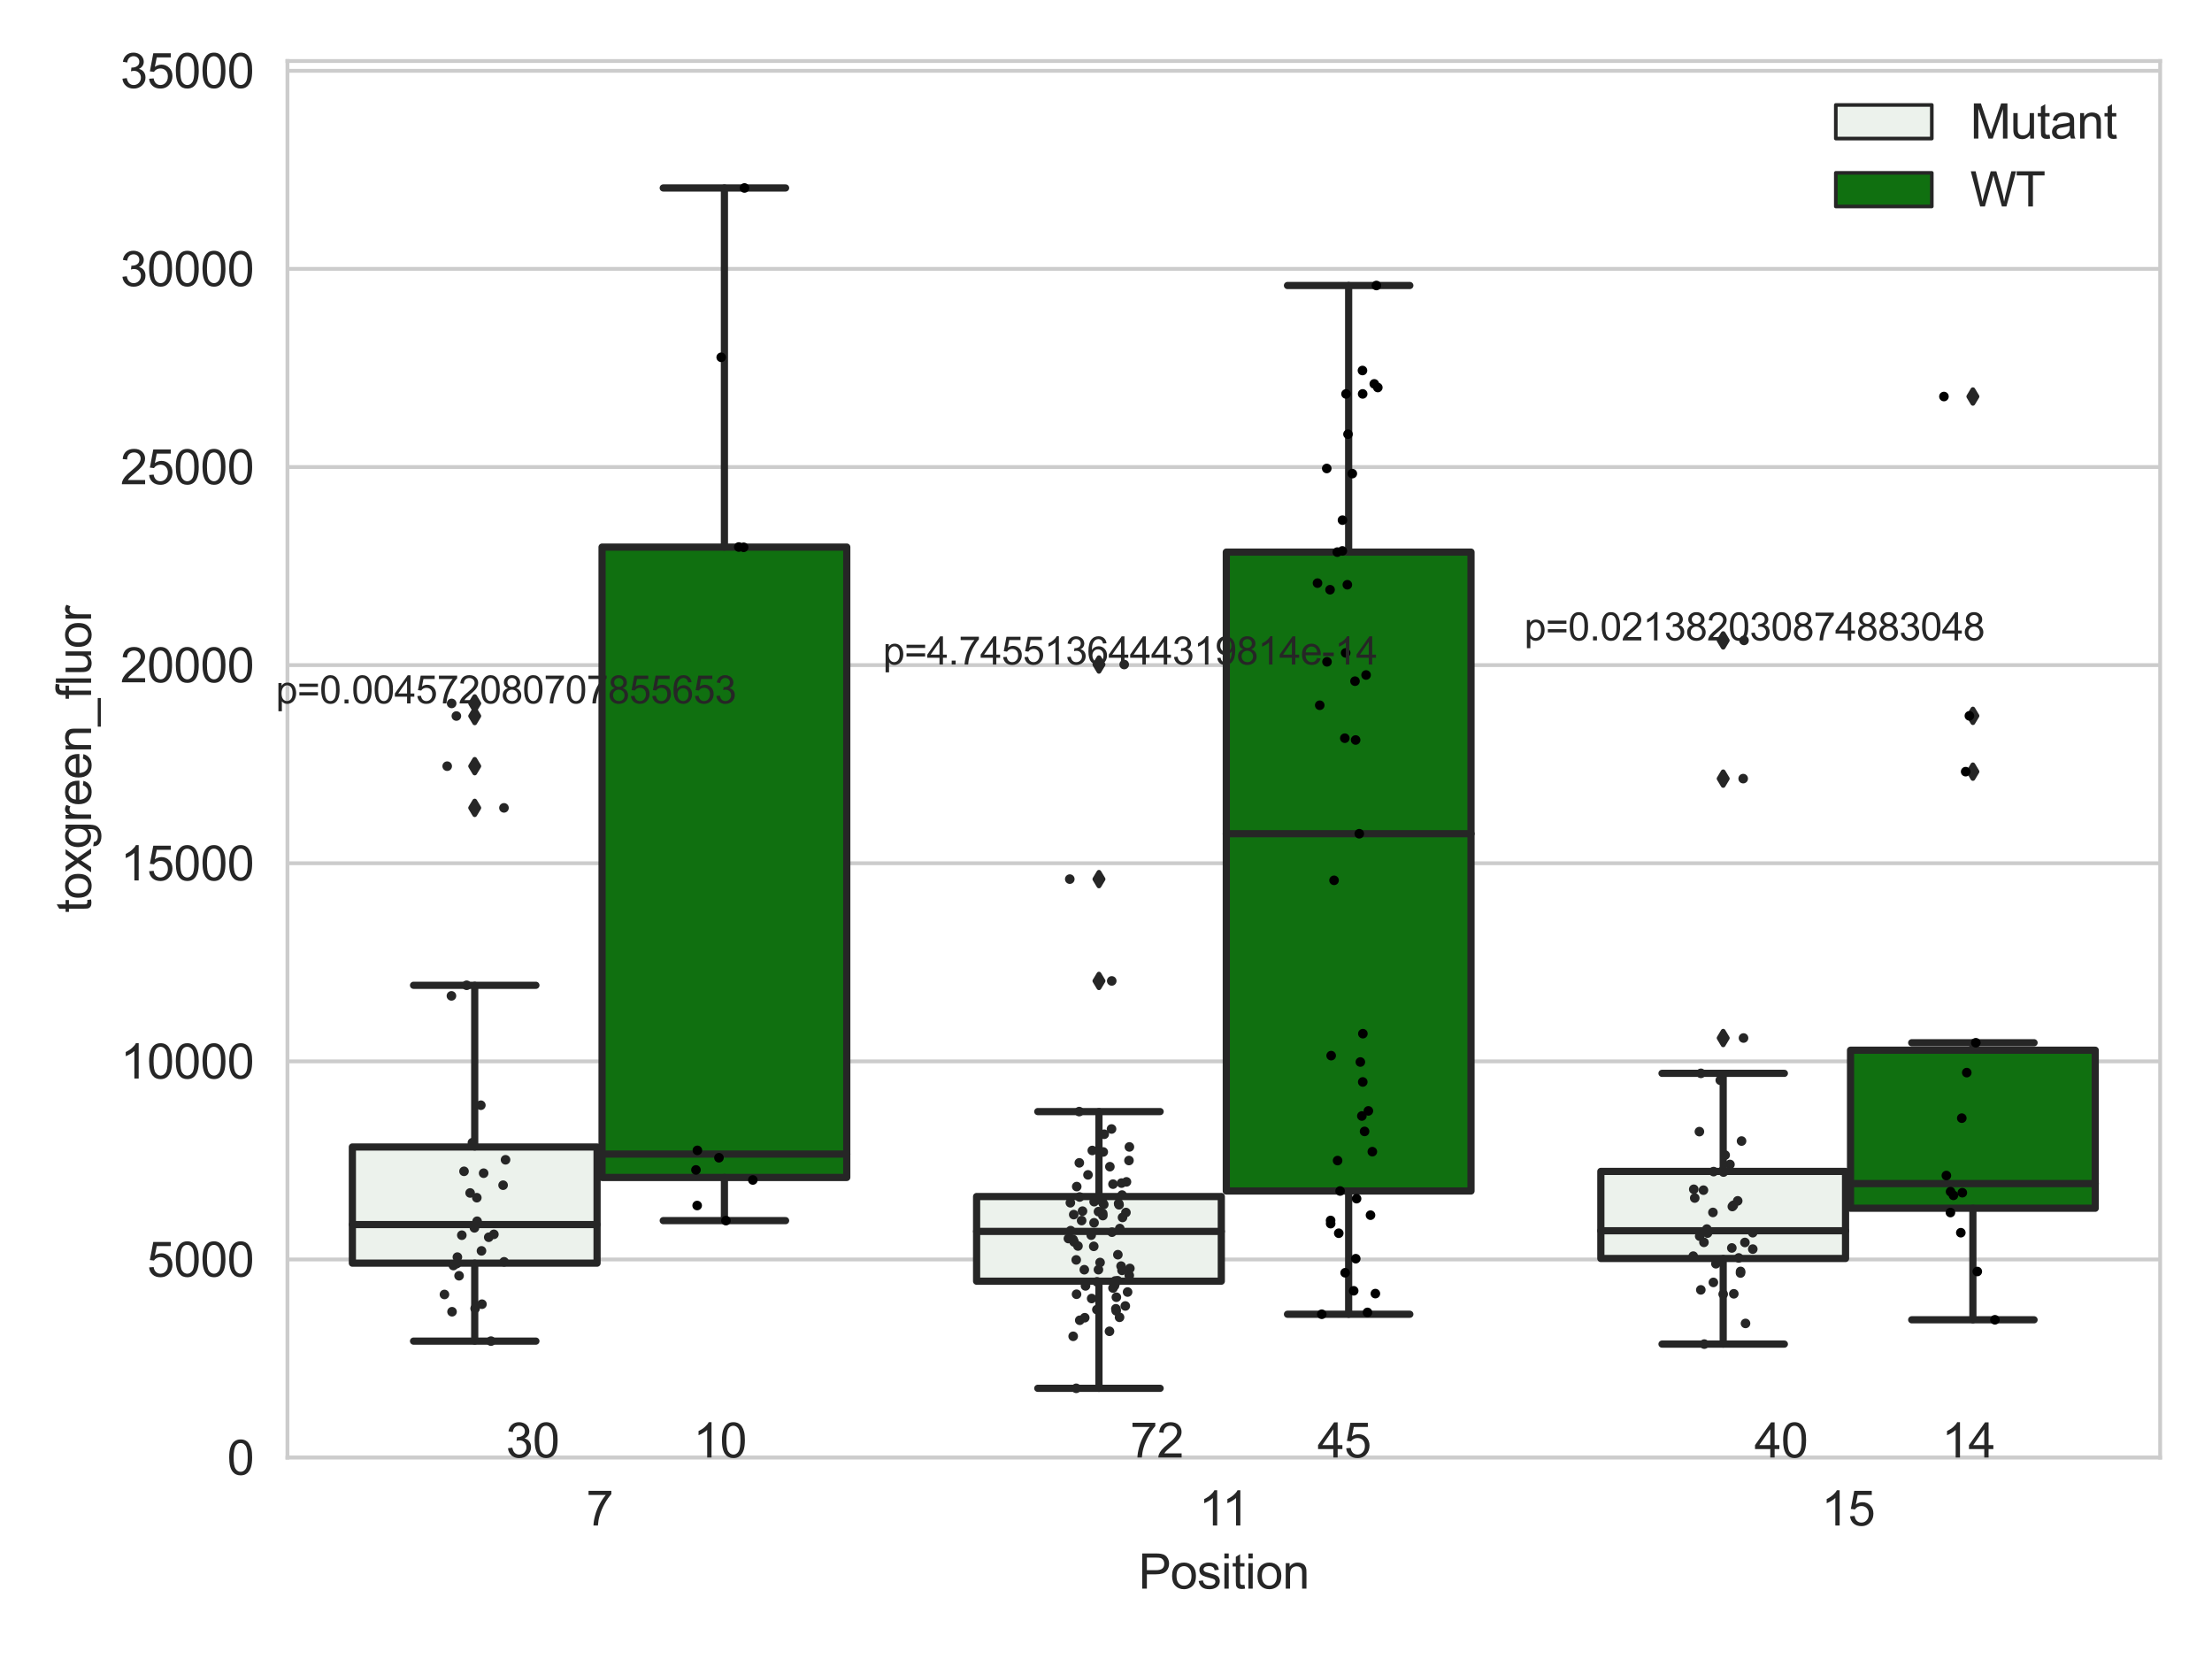<?xml version="1.0" encoding="utf-8" standalone="no"?>
<!DOCTYPE svg PUBLIC "-//W3C//DTD SVG 1.1//EN"
  "http://www.w3.org/Graphics/SVG/1.1/DTD/svg11.dtd">
<svg xmlns:xlink="http://www.w3.org/1999/xlink" width="460.8pt" height="345.6pt" viewBox="0 0 460.8 345.6" xmlns="http://www.w3.org/2000/svg" version="1.1">
 <defs>
  <style type="text/css">*{stroke-linejoin: round; stroke-linecap: butt}</style>
 </defs>
 <g id="figure_1">
  <g id="patch_1">
   <path d="M 0 345.6 
L 460.8 345.6 
L 460.8 0 
L 0 0 
z
" style="fill: #ffffff"/>
  </g>
  <g id="axes_1">
   <g id="patch_2">
    <path d="M 59.881 303.64 
L 450 303.64 
L 450 12.707 
L 59.881 12.707 
z
" style="fill: #ffffff"/>
   </g>
   <g id="matplotlib.axis_1">
    <g id="xtick_1">
     <g id="text_1">
      <!-- 7 -->
      <g style="fill: #262626" transform="translate(122.121 317.798)scale(0.1 -0.1)">
       <defs>
        <path id="ArialMT-37" d="M 303 3981 
L 303 4522 
L 3269 4522 
L 3269 4084 
Q 2831 3619 2401 2847 
Q 1972 2075 1738 1259 
Q 1569 684 1522 0 
L 944 0 
Q 953 541 1156 1306 
Q 1359 2072 1739 2783 
Q 2119 3494 2547 3981 
L 303 3981 
z
" transform="scale(0.016)"/>
       </defs>
       <use xlink:href="#ArialMT-37"/>
      </g>
     </g>
    </g>
    <g id="xtick_2">
     <g id="text_2">
      <!-- 11 -->
      <g style="fill: #262626" transform="translate(249.748 317.798)scale(0.1 -0.1)">
       <defs>
        <path id="ArialMT-31" d="M 2384 0 
L 1822 0 
L 1822 3584 
Q 1619 3391 1289 3197 
Q 959 3003 697 2906 
L 697 3450 
Q 1169 3672 1522 3987 
Q 1875 4303 2022 4600 
L 2384 4600 
L 2384 0 
z
" transform="scale(0.016)"/>
       </defs>
       <use xlink:href="#ArialMT-31"/>
       <use xlink:href="#ArialMT-31" x="48.24"/>
      </g>
     </g>
    </g>
    <g id="xtick_3">
     <g id="text_3">
      <!-- 15 -->
      <g style="fill: #262626" transform="translate(379.419 317.798)scale(0.1 -0.1)">
       <defs>
        <path id="ArialMT-35" d="M 266 1200 
L 856 1250 
Q 922 819 1161 601 
Q 1400 384 1738 384 
Q 2144 384 2425 690 
Q 2706 997 2706 1503 
Q 2706 1984 2436 2262 
Q 2166 2541 1728 2541 
Q 1456 2541 1237 2417 
Q 1019 2294 894 2097 
L 366 2166 
L 809 4519 
L 3088 4519 
L 3088 3981 
L 1259 3981 
L 1013 2750 
Q 1425 3038 1878 3038 
Q 2478 3038 2890 2622 
Q 3303 2206 3303 1553 
Q 3303 931 2941 478 
Q 2500 -78 1738 -78 
Q 1113 -78 717 272 
Q 322 622 266 1200 
z
" transform="scale(0.016)"/>
       </defs>
       <use xlink:href="#ArialMT-31"/>
       <use xlink:href="#ArialMT-35" x="55.615"/>
      </g>
     </g>
    </g>
    <g id="text_4">
     <!-- Position -->
     <g style="fill: #262626" transform="translate(237.153 330.943)scale(0.1 -0.1)">
      <defs>
       <path id="ArialMT-50" d="M 494 0 
L 494 4581 
L 2222 4581 
Q 2678 4581 2919 4538 
Q 3256 4481 3484 4323 
Q 3713 4166 3852 3881 
Q 3991 3597 3991 3256 
Q 3991 2672 3619 2267 
Q 3247 1863 2275 1863 
L 1100 1863 
L 1100 0 
L 494 0 
z
M 1100 2403 
L 2284 2403 
Q 2872 2403 3119 2622 
Q 3366 2841 3366 3238 
Q 3366 3525 3220 3729 
Q 3075 3934 2838 4000 
Q 2684 4041 2272 4041 
L 1100 4041 
L 1100 2403 
z
" transform="scale(0.016)"/>
       <path id="ArialMT-6f" d="M 213 1659 
Q 213 2581 725 3025 
Q 1153 3394 1769 3394 
Q 2453 3394 2887 2945 
Q 3322 2497 3322 1706 
Q 3322 1066 3130 698 
Q 2938 331 2570 128 
Q 2203 -75 1769 -75 
Q 1072 -75 642 372 
Q 213 819 213 1659 
z
M 791 1659 
Q 791 1022 1069 705 
Q 1347 388 1769 388 
Q 2188 388 2466 706 
Q 2744 1025 2744 1678 
Q 2744 2294 2464 2611 
Q 2184 2928 1769 2928 
Q 1347 2928 1069 2612 
Q 791 2297 791 1659 
z
" transform="scale(0.016)"/>
       <path id="ArialMT-73" d="M 197 991 
L 753 1078 
Q 800 744 1014 566 
Q 1228 388 1613 388 
Q 2000 388 2187 545 
Q 2375 703 2375 916 
Q 2375 1106 2209 1216 
Q 2094 1291 1634 1406 
Q 1016 1563 777 1677 
Q 538 1791 414 1992 
Q 291 2194 291 2438 
Q 291 2659 392 2848 
Q 494 3038 669 3163 
Q 800 3259 1026 3326 
Q 1253 3394 1513 3394 
Q 1903 3394 2198 3281 
Q 2494 3169 2634 2976 
Q 2775 2784 2828 2463 
L 2278 2388 
Q 2241 2644 2061 2787 
Q 1881 2931 1553 2931 
Q 1166 2931 1000 2803 
Q 834 2675 834 2503 
Q 834 2394 903 2306 
Q 972 2216 1119 2156 
Q 1203 2125 1616 2013 
Q 2213 1853 2448 1751 
Q 2684 1650 2818 1456 
Q 2953 1263 2953 975 
Q 2953 694 2789 445 
Q 2625 197 2315 61 
Q 2006 -75 1616 -75 
Q 969 -75 630 194 
Q 291 463 197 991 
z
" transform="scale(0.016)"/>
       <path id="ArialMT-69" d="M 425 3934 
L 425 4581 
L 988 4581 
L 988 3934 
L 425 3934 
z
M 425 0 
L 425 3319 
L 988 3319 
L 988 0 
L 425 0 
z
" transform="scale(0.016)"/>
       <path id="ArialMT-74" d="M 1650 503 
L 1731 6 
Q 1494 -44 1306 -44 
Q 1000 -44 831 53 
Q 663 150 594 308 
Q 525 466 525 972 
L 525 2881 
L 113 2881 
L 113 3319 
L 525 3319 
L 525 4141 
L 1084 4478 
L 1084 3319 
L 1650 3319 
L 1650 2881 
L 1084 2881 
L 1084 941 
Q 1084 700 1114 631 
Q 1144 563 1211 522 
Q 1278 481 1403 481 
Q 1497 481 1650 503 
z
" transform="scale(0.016)"/>
       <path id="ArialMT-6e" d="M 422 0 
L 422 3319 
L 928 3319 
L 928 2847 
Q 1294 3394 1984 3394 
Q 2284 3394 2536 3286 
Q 2788 3178 2913 3003 
Q 3038 2828 3088 2588 
Q 3119 2431 3119 2041 
L 3119 0 
L 2556 0 
L 2556 2019 
Q 2556 2363 2490 2533 
Q 2425 2703 2258 2804 
Q 2091 2906 1866 2906 
Q 1506 2906 1245 2678 
Q 984 2450 984 1813 
L 984 0 
L 422 0 
z
" transform="scale(0.016)"/>
      </defs>
      <use xlink:href="#ArialMT-50"/>
      <use xlink:href="#ArialMT-6f" x="66.699"/>
      <use xlink:href="#ArialMT-73" x="122.314"/>
      <use xlink:href="#ArialMT-69" x="172.314"/>
      <use xlink:href="#ArialMT-74" x="194.531"/>
      <use xlink:href="#ArialMT-69" x="222.314"/>
      <use xlink:href="#ArialMT-6f" x="244.531"/>
      <use xlink:href="#ArialMT-6e" x="300.146"/>
     </g>
    </g>
   </g>
   <g id="matplotlib.axis_2">
    <g id="ytick_1">
     <g id="line2d_1">
      <path d="M 59.881 303.64 
L 450 303.64 
" clip-path="url(#pb1af80a3bf)" style="fill: none; stroke: #cccccc; stroke-width: 0.8; stroke-linecap: round"/>
     </g>
     <g id="text_5">
      <!-- 0 -->
      <g style="fill: #262626" transform="translate(47.32 307.219)scale(0.1 -0.1)">
       <defs>
        <path id="ArialMT-30" d="M 266 2259 
Q 266 3072 433 3567 
Q 600 4063 929 4331 
Q 1259 4600 1759 4600 
Q 2128 4600 2406 4451 
Q 2684 4303 2865 4023 
Q 3047 3744 3150 3342 
Q 3253 2941 3253 2259 
Q 3253 1453 3087 958 
Q 2922 463 2592 192 
Q 2263 -78 1759 -78 
Q 1097 -78 719 397 
Q 266 969 266 2259 
z
M 844 2259 
Q 844 1131 1108 757 
Q 1372 384 1759 384 
Q 2147 384 2411 759 
Q 2675 1134 2675 2259 
Q 2675 3391 2411 3762 
Q 2147 4134 1753 4134 
Q 1366 4134 1134 3806 
Q 844 3388 844 2259 
z
" transform="scale(0.016)"/>
       </defs>
       <use xlink:href="#ArialMT-30"/>
      </g>
     </g>
    </g>
    <g id="ytick_2">
     <g id="line2d_2">
      <path d="M 59.881 262.37 
L 450 262.37 
" clip-path="url(#pb1af80a3bf)" style="fill: none; stroke: #cccccc; stroke-width: 0.8; stroke-linecap: round"/>
     </g>
     <g id="text_6">
      <!-- 5000 -->
      <g style="fill: #262626" transform="translate(30.637 265.949)scale(0.1 -0.1)">
       <use xlink:href="#ArialMT-35"/>
       <use xlink:href="#ArialMT-30" x="55.615"/>
       <use xlink:href="#ArialMT-30" x="111.23"/>
       <use xlink:href="#ArialMT-30" x="166.846"/>
      </g>
     </g>
    </g>
    <g id="ytick_3">
     <g id="line2d_3">
      <path d="M 59.881 221.099 
L 450 221.099 
" clip-path="url(#pb1af80a3bf)" style="fill: none; stroke: #cccccc; stroke-width: 0.8; stroke-linecap: round"/>
     </g>
     <g id="text_7">
      <!-- 10000 -->
      <g style="fill: #262626" transform="translate(25.077 224.678)scale(0.1 -0.1)">
       <use xlink:href="#ArialMT-31"/>
       <use xlink:href="#ArialMT-30" x="55.615"/>
       <use xlink:href="#ArialMT-30" x="111.23"/>
       <use xlink:href="#ArialMT-30" x="166.846"/>
       <use xlink:href="#ArialMT-30" x="222.461"/>
      </g>
     </g>
    </g>
    <g id="ytick_4">
     <g id="line2d_4">
      <path d="M 59.881 179.829 
L 450 179.829 
" clip-path="url(#pb1af80a3bf)" style="fill: none; stroke: #cccccc; stroke-width: 0.8; stroke-linecap: round"/>
     </g>
     <g id="text_8">
      <!-- 15000 -->
      <g style="fill: #262626" transform="translate(25.077 183.408)scale(0.1 -0.1)">
       <use xlink:href="#ArialMT-31"/>
       <use xlink:href="#ArialMT-35" x="55.615"/>
       <use xlink:href="#ArialMT-30" x="111.23"/>
       <use xlink:href="#ArialMT-30" x="166.846"/>
       <use xlink:href="#ArialMT-30" x="222.461"/>
      </g>
     </g>
    </g>
    <g id="ytick_5">
     <g id="line2d_5">
      <path d="M 59.881 138.558 
L 450 138.558 
" clip-path="url(#pb1af80a3bf)" style="fill: none; stroke: #cccccc; stroke-width: 0.8; stroke-linecap: round"/>
     </g>
     <g id="text_9">
      <!-- 20000 -->
      <g style="fill: #262626" transform="translate(25.077 142.137)scale(0.1 -0.1)">
       <defs>
        <path id="ArialMT-32" d="M 3222 541 
L 3222 0 
L 194 0 
Q 188 203 259 391 
Q 375 700 629 1000 
Q 884 1300 1366 1694 
Q 2113 2306 2375 2664 
Q 2638 3022 2638 3341 
Q 2638 3675 2398 3904 
Q 2159 4134 1775 4134 
Q 1369 4134 1125 3890 
Q 881 3647 878 3216 
L 300 3275 
Q 359 3922 746 4261 
Q 1134 4600 1788 4600 
Q 2447 4600 2831 4234 
Q 3216 3869 3216 3328 
Q 3216 3053 3103 2787 
Q 2991 2522 2730 2228 
Q 2469 1934 1863 1422 
Q 1356 997 1212 845 
Q 1069 694 975 541 
L 3222 541 
z
" transform="scale(0.016)"/>
       </defs>
       <use xlink:href="#ArialMT-32"/>
       <use xlink:href="#ArialMT-30" x="55.615"/>
       <use xlink:href="#ArialMT-30" x="111.23"/>
       <use xlink:href="#ArialMT-30" x="166.846"/>
       <use xlink:href="#ArialMT-30" x="222.461"/>
      </g>
     </g>
    </g>
    <g id="ytick_6">
     <g id="line2d_6">
      <path d="M 59.881 97.288 
L 450 97.288 
" clip-path="url(#pb1af80a3bf)" style="fill: none; stroke: #cccccc; stroke-width: 0.8; stroke-linecap: round"/>
     </g>
     <g id="text_10">
      <!-- 25000 -->
      <g style="fill: #262626" transform="translate(25.077 100.867)scale(0.1 -0.1)">
       <use xlink:href="#ArialMT-32"/>
       <use xlink:href="#ArialMT-35" x="55.615"/>
       <use xlink:href="#ArialMT-30" x="111.23"/>
       <use xlink:href="#ArialMT-30" x="166.846"/>
       <use xlink:href="#ArialMT-30" x="222.461"/>
      </g>
     </g>
    </g>
    <g id="ytick_7">
     <g id="line2d_7">
      <path d="M 59.881 56.018 
L 450 56.018 
" clip-path="url(#pb1af80a3bf)" style="fill: none; stroke: #cccccc; stroke-width: 0.8; stroke-linecap: round"/>
     </g>
     <g id="text_11">
      <!-- 30000 -->
      <g style="fill: #262626" transform="translate(25.077 59.597)scale(0.1 -0.1)">
       <defs>
        <path id="ArialMT-33" d="M 269 1209 
L 831 1284 
Q 928 806 1161 595 
Q 1394 384 1728 384 
Q 2125 384 2398 659 
Q 2672 934 2672 1341 
Q 2672 1728 2419 1979 
Q 2166 2231 1775 2231 
Q 1616 2231 1378 2169 
L 1441 2663 
Q 1497 2656 1531 2656 
Q 1891 2656 2178 2843 
Q 2466 3031 2466 3422 
Q 2466 3731 2256 3934 
Q 2047 4138 1716 4138 
Q 1388 4138 1169 3931 
Q 950 3725 888 3313 
L 325 3413 
Q 428 3978 793 4289 
Q 1159 4600 1703 4600 
Q 2078 4600 2393 4439 
Q 2709 4278 2876 4000 
Q 3044 3722 3044 3409 
Q 3044 3113 2884 2869 
Q 2725 2625 2413 2481 
Q 2819 2388 3044 2092 
Q 3269 1797 3269 1353 
Q 3269 753 2831 336 
Q 2394 -81 1725 -81 
Q 1122 -81 723 278 
Q 325 638 269 1209 
z
" transform="scale(0.016)"/>
       </defs>
       <use xlink:href="#ArialMT-33"/>
       <use xlink:href="#ArialMT-30" x="55.615"/>
       <use xlink:href="#ArialMT-30" x="111.23"/>
       <use xlink:href="#ArialMT-30" x="166.846"/>
       <use xlink:href="#ArialMT-30" x="222.461"/>
      </g>
     </g>
    </g>
    <g id="ytick_8">
     <g id="line2d_8">
      <path d="M 59.881 14.747 
L 450 14.747 
" clip-path="url(#pb1af80a3bf)" style="fill: none; stroke: #cccccc; stroke-width: 0.8; stroke-linecap: round"/>
     </g>
     <g id="text_12">
      <!-- 35000 -->
      <g style="fill: #262626" transform="translate(25.077 18.326)scale(0.1 -0.1)">
       <use xlink:href="#ArialMT-33"/>
       <use xlink:href="#ArialMT-35" x="55.615"/>
       <use xlink:href="#ArialMT-30" x="111.23"/>
       <use xlink:href="#ArialMT-30" x="166.846"/>
       <use xlink:href="#ArialMT-30" x="222.461"/>
      </g>
     </g>
    </g>
    <g id="text_13">
     <!-- toxgreen_fluor -->
     <g style="fill: #262626" transform="translate(18.972 190.136)rotate(-90)scale(0.1 -0.1)">
      <defs>
       <path id="ArialMT-78" d="M 47 0 
L 1259 1725 
L 138 3319 
L 841 3319 
L 1350 2541 
Q 1494 2319 1581 2169 
Q 1719 2375 1834 2534 
L 2394 3319 
L 3066 3319 
L 1919 1756 
L 3153 0 
L 2463 0 
L 1781 1031 
L 1600 1309 
L 728 0 
L 47 0 
z
" transform="scale(0.016)"/>
       <path id="ArialMT-67" d="M 319 -275 
L 866 -356 
Q 900 -609 1056 -725 
Q 1266 -881 1628 -881 
Q 2019 -881 2231 -725 
Q 2444 -569 2519 -288 
Q 2563 -116 2559 434 
Q 2191 0 1641 0 
Q 956 0 581 494 
Q 206 988 206 1678 
Q 206 2153 378 2554 
Q 550 2956 876 3175 
Q 1203 3394 1644 3394 
Q 2231 3394 2613 2919 
L 2613 3319 
L 3131 3319 
L 3131 450 
Q 3131 -325 2973 -648 
Q 2816 -972 2473 -1159 
Q 2131 -1347 1631 -1347 
Q 1038 -1347 672 -1080 
Q 306 -813 319 -275 
z
M 784 1719 
Q 784 1066 1043 766 
Q 1303 466 1694 466 
Q 2081 466 2343 764 
Q 2606 1063 2606 1700 
Q 2606 2309 2336 2618 
Q 2066 2928 1684 2928 
Q 1309 2928 1046 2623 
Q 784 2319 784 1719 
z
" transform="scale(0.016)"/>
       <path id="ArialMT-72" d="M 416 0 
L 416 3319 
L 922 3319 
L 922 2816 
Q 1116 3169 1280 3281 
Q 1444 3394 1641 3394 
Q 1925 3394 2219 3213 
L 2025 2691 
Q 1819 2813 1613 2813 
Q 1428 2813 1281 2702 
Q 1134 2591 1072 2394 
Q 978 2094 978 1738 
L 978 0 
L 416 0 
z
" transform="scale(0.016)"/>
       <path id="ArialMT-65" d="M 2694 1069 
L 3275 997 
Q 3138 488 2766 206 
Q 2394 -75 1816 -75 
Q 1088 -75 661 373 
Q 234 822 234 1631 
Q 234 2469 665 2931 
Q 1097 3394 1784 3394 
Q 2450 3394 2872 2941 
Q 3294 2488 3294 1666 
Q 3294 1616 3291 1516 
L 816 1516 
Q 847 969 1125 678 
Q 1403 388 1819 388 
Q 2128 388 2347 550 
Q 2566 713 2694 1069 
z
M 847 1978 
L 2700 1978 
Q 2663 2397 2488 2606 
Q 2219 2931 1791 2931 
Q 1403 2931 1139 2672 
Q 875 2413 847 1978 
z
" transform="scale(0.016)"/>
       <path id="ArialMT-5f" d="M -97 -1272 
L -97 -866 
L 3631 -866 
L 3631 -1272 
L -97 -1272 
z
" transform="scale(0.016)"/>
       <path id="ArialMT-66" d="M 556 0 
L 556 2881 
L 59 2881 
L 59 3319 
L 556 3319 
L 556 3672 
Q 556 4006 616 4169 
Q 697 4388 901 4523 
Q 1106 4659 1475 4659 
Q 1713 4659 2000 4603 
L 1916 4113 
Q 1741 4144 1584 4144 
Q 1328 4144 1222 4034 
Q 1116 3925 1116 3625 
L 1116 3319 
L 1763 3319 
L 1763 2881 
L 1116 2881 
L 1116 0 
L 556 0 
z
" transform="scale(0.016)"/>
       <path id="ArialMT-6c" d="M 409 0 
L 409 4581 
L 972 4581 
L 972 0 
L 409 0 
z
" transform="scale(0.016)"/>
       <path id="ArialMT-75" d="M 2597 0 
L 2597 488 
Q 2209 -75 1544 -75 
Q 1250 -75 995 37 
Q 741 150 617 320 
Q 494 491 444 738 
Q 409 903 409 1263 
L 409 3319 
L 972 3319 
L 972 1478 
Q 972 1038 1006 884 
Q 1059 663 1231 536 
Q 1403 409 1656 409 
Q 1909 409 2131 539 
Q 2353 669 2445 892 
Q 2538 1116 2538 1541 
L 2538 3319 
L 3100 3319 
L 3100 0 
L 2597 0 
z
" transform="scale(0.016)"/>
      </defs>
      <use xlink:href="#ArialMT-74"/>
      <use xlink:href="#ArialMT-6f" x="27.783"/>
      <use xlink:href="#ArialMT-78" x="83.398"/>
      <use xlink:href="#ArialMT-67" x="133.398"/>
      <use xlink:href="#ArialMT-72" x="189.014"/>
      <use xlink:href="#ArialMT-65" x="222.314"/>
      <use xlink:href="#ArialMT-65" x="277.93"/>
      <use xlink:href="#ArialMT-6e" x="333.545"/>
      <use xlink:href="#ArialMT-5f" x="389.16"/>
      <use xlink:href="#ArialMT-66" x="444.775"/>
      <use xlink:href="#ArialMT-6c" x="472.559"/>
      <use xlink:href="#ArialMT-75" x="494.775"/>
      <use xlink:href="#ArialMT-6f" x="550.391"/>
      <use xlink:href="#ArialMT-72" x="606.006"/>
     </g>
    </g>
   </g>
   <g id="patch_3">
    <path d="M 73.405 263.139 
L 124.381 263.139 
L 124.381 238.935 
L 73.405 238.935 
L 73.405 263.139 
z
" clip-path="url(#pb1af80a3bf)" style="fill: #ecf2ec; stroke: #262626; stroke-width: 1.5; stroke-linejoin: miter"/>
   </g>
   <g id="patch_4">
    <path d="M 125.421 245.287 
L 176.397 245.287 
L 176.397 113.967 
L 125.421 113.967 
L 125.421 245.287 
z
" clip-path="url(#pb1af80a3bf)" style="fill: #107010; stroke: #262626; stroke-width: 1.5; stroke-linejoin: miter"/>
   </g>
   <g id="patch_5">
    <path d="M 203.445 266.897 
L 254.42 266.897 
L 254.42 249.257 
L 203.445 249.257 
L 203.445 266.897 
z
" clip-path="url(#pb1af80a3bf)" style="fill: #ecf2ec; stroke: #262626; stroke-width: 1.5; stroke-linejoin: miter"/>
   </g>
   <g id="patch_6">
    <path d="M 255.461 248.109 
L 306.436 248.109 
L 306.436 115.016 
L 255.461 115.016 
L 255.461 248.109 
z
" clip-path="url(#pb1af80a3bf)" style="fill: #107010; stroke: #262626; stroke-width: 1.5; stroke-linejoin: miter"/>
   </g>
   <g id="patch_7">
    <path d="M 333.485 262.168 
L 384.46 262.168 
L 384.46 244.023 
L 333.485 244.023 
L 333.485 262.168 
z
" clip-path="url(#pb1af80a3bf)" style="fill: #ecf2ec; stroke: #262626; stroke-width: 1.5; stroke-linejoin: miter"/>
   </g>
   <g id="patch_8">
    <path d="M 385.5 251.7 
L 436.476 251.7 
L 436.476 218.779 
L 385.5 218.779 
L 385.5 251.7 
z
" clip-path="url(#pb1af80a3bf)" style="fill: #107010; stroke: #262626; stroke-width: 1.5; stroke-linejoin: miter"/>
   </g>
   <g id="patch_9">
    <path d="M 124.901 303.64 
L 124.901 303.64 
L 124.901 303.64 
L 124.901 303.64 
z
" clip-path="url(#pb1af80a3bf)" style="fill: #ecf2ec; stroke: #262626; stroke-width: 0.75; stroke-linejoin: miter"/>
   </g>
   <g id="patch_10">
    <path d="M 124.901 303.64 
L 124.901 303.64 
L 124.901 303.64 
L 124.901 303.64 
z
" clip-path="url(#pb1af80a3bf)" style="fill: #107010; stroke: #262626; stroke-width: 0.75; stroke-linejoin: miter"/>
   </g>
   <g id="PathCollection_1"/>
   <g id="PathCollection_2"/>
   <g id="line2d_9">
    <path d="M 98.893 263.139 
L 98.893 279.38 
" clip-path="url(#pb1af80a3bf)" style="fill: none; stroke: #262626; stroke-width: 1.5; stroke-linecap: round"/>
   </g>
   <g id="line2d_10">
    <path d="M 98.893 238.935 
L 98.893 205.253 
" clip-path="url(#pb1af80a3bf)" style="fill: none; stroke: #262626; stroke-width: 1.5; stroke-linecap: round"/>
   </g>
   <g id="line2d_11">
    <path d="M 86.149 279.38 
L 111.637 279.38 
" clip-path="url(#pb1af80a3bf)" style="fill: none; stroke: #262626; stroke-width: 1.5; stroke-linecap: round"/>
   </g>
   <g id="line2d_12">
    <path d="M 86.149 205.253 
L 111.637 205.253 
" clip-path="url(#pb1af80a3bf)" style="fill: none; stroke: #262626; stroke-width: 1.5; stroke-linecap: round"/>
   </g>
   <g id="line2d_13">
    <defs>
     <path id="m9616df2fcf" d="M -0 1.414 
L 0.849 0 
L 0 -1.414 
L -0.849 -0 
z
" style="stroke: #262626; stroke-linejoin: miter"/>
    </defs>
    <g clip-path="url(#pb1af80a3bf)">
     <use xlink:href="#m9616df2fcf" x="98.893" y="146.537" style="fill: #262626; stroke: #262626; stroke-linejoin: miter"/>
     <use xlink:href="#m9616df2fcf" x="98.893" y="159.608" style="fill: #262626; stroke: #262626; stroke-linejoin: miter"/>
     <use xlink:href="#m9616df2fcf" x="98.893" y="149.162" style="fill: #262626; stroke: #262626; stroke-linejoin: miter"/>
     <use xlink:href="#m9616df2fcf" x="98.893" y="168.294" style="fill: #262626; stroke: #262626; stroke-linejoin: miter"/>
    </g>
   </g>
   <g id="line2d_14">
    <path d="M 150.909 245.287 
L 150.909 254.279 
" clip-path="url(#pb1af80a3bf)" style="fill: none; stroke: #262626; stroke-width: 1.5; stroke-linecap: round"/>
   </g>
   <g id="line2d_15">
    <path d="M 150.909 113.967 
L 150.909 39.155 
" clip-path="url(#pb1af80a3bf)" style="fill: none; stroke: #262626; stroke-width: 1.5; stroke-linecap: round"/>
   </g>
   <g id="line2d_16">
    <path d="M 138.165 254.279 
L 163.653 254.279 
" clip-path="url(#pb1af80a3bf)" style="fill: none; stroke: #262626; stroke-width: 1.5; stroke-linecap: round"/>
   </g>
   <g id="line2d_17">
    <path d="M 138.165 39.155 
L 163.653 39.155 
" clip-path="url(#pb1af80a3bf)" style="fill: none; stroke: #262626; stroke-width: 1.5; stroke-linecap: round"/>
   </g>
   <g id="line2d_18"/>
   <g id="line2d_19">
    <path d="M 228.933 266.897 
L 228.933 289.21 
" clip-path="url(#pb1af80a3bf)" style="fill: none; stroke: #262626; stroke-width: 1.5; stroke-linecap: round"/>
   </g>
   <g id="line2d_20">
    <path d="M 228.933 249.257 
L 228.933 231.563 
" clip-path="url(#pb1af80a3bf)" style="fill: none; stroke: #262626; stroke-width: 1.5; stroke-linecap: round"/>
   </g>
   <g id="line2d_21">
    <path d="M 216.189 289.21 
L 241.677 289.21 
" clip-path="url(#pb1af80a3bf)" style="fill: none; stroke: #262626; stroke-width: 1.5; stroke-linecap: round"/>
   </g>
   <g id="line2d_22">
    <path d="M 216.189 231.563 
L 241.677 231.563 
" clip-path="url(#pb1af80a3bf)" style="fill: none; stroke: #262626; stroke-width: 1.5; stroke-linecap: round"/>
   </g>
   <g id="line2d_23">
    <g clip-path="url(#pb1af80a3bf)">
     <use xlink:href="#m9616df2fcf" x="228.933" y="204.344" style="fill: #262626; stroke: #262626; stroke-linejoin: miter"/>
     <use xlink:href="#m9616df2fcf" x="228.933" y="183.135" style="fill: #262626; stroke: #262626; stroke-linejoin: miter"/>
     <use xlink:href="#m9616df2fcf" x="228.933" y="138.431" style="fill: #262626; stroke: #262626; stroke-linejoin: miter"/>
    </g>
   </g>
   <g id="line2d_24">
    <path d="M 280.949 248.109 
L 280.949 273.783 
" clip-path="url(#pb1af80a3bf)" style="fill: none; stroke: #262626; stroke-width: 1.5; stroke-linecap: round"/>
   </g>
   <g id="line2d_25">
    <path d="M 280.949 115.016 
L 280.949 59.476 
" clip-path="url(#pb1af80a3bf)" style="fill: none; stroke: #262626; stroke-width: 1.5; stroke-linecap: round"/>
   </g>
   <g id="line2d_26">
    <path d="M 268.205 273.783 
L 293.692 273.783 
" clip-path="url(#pb1af80a3bf)" style="fill: none; stroke: #262626; stroke-width: 1.5; stroke-linecap: round"/>
   </g>
   <g id="line2d_27">
    <path d="M 268.205 59.476 
L 293.692 59.476 
" clip-path="url(#pb1af80a3bf)" style="fill: none; stroke: #262626; stroke-width: 1.5; stroke-linecap: round"/>
   </g>
   <g id="line2d_28"/>
   <g id="line2d_29">
    <path d="M 358.972 262.168 
L 358.972 280 
" clip-path="url(#pb1af80a3bf)" style="fill: none; stroke: #262626; stroke-width: 1.5; stroke-linecap: round"/>
   </g>
   <g id="line2d_30">
    <path d="M 358.972 244.023 
L 358.972 223.597 
" clip-path="url(#pb1af80a3bf)" style="fill: none; stroke: #262626; stroke-width: 1.5; stroke-linecap: round"/>
   </g>
   <g id="line2d_31">
    <path d="M 346.228 280 
L 371.716 280 
" clip-path="url(#pb1af80a3bf)" style="fill: none; stroke: #262626; stroke-width: 1.5; stroke-linecap: round"/>
   </g>
   <g id="line2d_32">
    <path d="M 346.228 223.597 
L 371.716 223.597 
" clip-path="url(#pb1af80a3bf)" style="fill: none; stroke: #262626; stroke-width: 1.5; stroke-linecap: round"/>
   </g>
   <g id="line2d_33">
    <g clip-path="url(#pb1af80a3bf)">
     <use xlink:href="#m9616df2fcf" x="358.972" y="133.407" style="fill: #262626; stroke: #262626; stroke-linejoin: miter"/>
     <use xlink:href="#m9616df2fcf" x="358.972" y="216.237" style="fill: #262626; stroke: #262626; stroke-linejoin: miter"/>
     <use xlink:href="#m9616df2fcf" x="358.972" y="162.201" style="fill: #262626; stroke: #262626; stroke-linejoin: miter"/>
    </g>
   </g>
   <g id="line2d_34">
    <path d="M 410.988 251.7 
L 410.988 274.937 
" clip-path="url(#pb1af80a3bf)" style="fill: none; stroke: #262626; stroke-width: 1.5; stroke-linecap: round"/>
   </g>
   <g id="line2d_35">
    <path d="M 410.988 218.779 
L 410.988 217.223 
" clip-path="url(#pb1af80a3bf)" style="fill: none; stroke: #262626; stroke-width: 1.5; stroke-linecap: round"/>
   </g>
   <g id="line2d_36">
    <path d="M 398.244 274.937 
L 423.732 274.937 
" clip-path="url(#pb1af80a3bf)" style="fill: none; stroke: #262626; stroke-width: 1.5; stroke-linecap: round"/>
   </g>
   <g id="line2d_37">
    <path d="M 398.244 217.223 
L 423.732 217.223 
" clip-path="url(#pb1af80a3bf)" style="fill: none; stroke: #262626; stroke-width: 1.5; stroke-linecap: round"/>
   </g>
   <g id="line2d_38">
    <g clip-path="url(#pb1af80a3bf)">
     <use xlink:href="#m9616df2fcf" x="410.988" y="160.75" style="fill: #262626; stroke: #262626; stroke-linejoin: miter"/>
     <use xlink:href="#m9616df2fcf" x="410.988" y="149.122" style="fill: #262626; stroke: #262626; stroke-linejoin: miter"/>
     <use xlink:href="#m9616df2fcf" x="410.988" y="82.603" style="fill: #262626; stroke: #262626; stroke-linejoin: miter"/>
    </g>
   </g>
   <g id="line2d_39">
    <path d="M 73.405 255.095 
L 124.381 255.095 
" clip-path="url(#pb1af80a3bf)" style="fill: none; stroke: #262626; stroke-width: 1.5; stroke-linecap: round"/>
   </g>
   <g id="line2d_40">
    <path d="M 125.421 240.412 
L 176.397 240.412 
" clip-path="url(#pb1af80a3bf)" style="fill: none; stroke: #262626; stroke-width: 1.5; stroke-linecap: round"/>
   </g>
   <g id="line2d_41">
    <path d="M 203.445 256.524 
L 254.42 256.524 
" clip-path="url(#pb1af80a3bf)" style="fill: none; stroke: #262626; stroke-width: 1.5; stroke-linecap: round"/>
   </g>
   <g id="line2d_42">
    <path d="M 255.461 173.676 
L 306.436 173.676 
" clip-path="url(#pb1af80a3bf)" style="fill: none; stroke: #262626; stroke-width: 1.5; stroke-linecap: round"/>
   </g>
   <g id="line2d_43">
    <path d="M 333.485 256.388 
L 384.46 256.388 
" clip-path="url(#pb1af80a3bf)" style="fill: none; stroke: #262626; stroke-width: 1.5; stroke-linecap: round"/>
   </g>
   <g id="line2d_44">
    <path d="M 385.5 246.565 
L 436.476 246.565 
" clip-path="url(#pb1af80a3bf)" style="fill: none; stroke: #262626; stroke-width: 1.5; stroke-linecap: round"/>
   </g>
   <g id="patch_11">
    <path d="M 59.881 303.64 
L 59.881 12.707 
" style="fill: none; stroke: #cccccc; stroke-width: 0.8; stroke-linejoin: miter; stroke-linecap: square"/>
   </g>
   <g id="patch_12">
    <path d="M 450 303.64 
L 450 12.707 
" style="fill: none; stroke: #cccccc; stroke-width: 0.8; stroke-linejoin: miter; stroke-linecap: square"/>
   </g>
   <g id="patch_13">
    <path d="M 59.881 303.64 
L 450 303.64 
" style="fill: none; stroke: #cccccc; stroke-width: 0.8; stroke-linejoin: miter; stroke-linecap: square"/>
   </g>
   <g id="patch_14">
    <path d="M 59.881 12.707 
L 450 12.707 
" style="fill: none; stroke: #cccccc; stroke-width: 0.8; stroke-linejoin: miter; stroke-linecap: square"/>
   </g>
   <g id="PathCollection_3">
    <defs>
     <path id="C0_0_f7f4f2af94" d="M 0 1 
C 0.265 1 0.52 0.895 0.707 0.707 
C 0.895 0.52 1 0.265 1 -0 
C 1 -0.265 0.895 -0.52 0.707 -0.707 
C 0.52 -0.895 0.265 -1 0 -1 
C -0.265 -1 -0.52 -0.895 -0.707 -0.707 
C -0.895 -0.52 -1 -0.265 -1 0 
C -1 0.265 -0.895 0.52 -0.707 0.707 
C -0.52 0.895 -0.265 1 0 1 
z
"/>
    </defs>
    <g clip-path="url(#pb1af80a3bf)">
     <use xlink:href="#C0_0_f7f4f2af94" x="100.301" y="260.578" style="fill: #262626"/>
    </g>
    <g clip-path="url(#pb1af80a3bf)">
     <use xlink:href="#C0_0_f7f4f2af94" x="94.042" y="207.459" style="fill: #262626"/>
    </g>
    <g clip-path="url(#pb1af80a3bf)">
     <use xlink:href="#C0_0_f7f4f2af94" x="94.087" y="146.537" style="fill: #262626"/>
    </g>
    <g clip-path="url(#pb1af80a3bf)">
     <use xlink:href="#C0_0_f7f4f2af94" x="95.283" y="261.88" style="fill: #262626"/>
    </g>
    <g clip-path="url(#pb1af80a3bf)">
     <use xlink:href="#C0_0_f7f4f2af94" x="94.449" y="263.635" style="fill: #262626"/>
    </g>
    <g clip-path="url(#pb1af80a3bf)">
     <use xlink:href="#C0_0_f7f4f2af94" x="92.589" y="269.66" style="fill: #262626"/>
    </g>
    <g clip-path="url(#pb1af80a3bf)">
     <use xlink:href="#C0_0_f7f4f2af94" x="100.401" y="271.687" style="fill: #262626"/>
    </g>
    <g clip-path="url(#pb1af80a3bf)">
     <use xlink:href="#C0_0_f7f4f2af94" x="102.886" y="257.135" style="fill: #262626"/>
    </g>
    <g clip-path="url(#pb1af80a3bf)">
     <use xlink:href="#C0_0_f7f4f2af94" x="93.159" y="159.608" style="fill: #262626"/>
    </g>
    <g clip-path="url(#pb1af80a3bf)">
     <use xlink:href="#C0_0_f7f4f2af94" x="99.394" y="254.407" style="fill: #262626"/>
    </g>
    <g clip-path="url(#pb1af80a3bf)">
     <use xlink:href="#C0_0_f7f4f2af94" x="105.313" y="241.606" style="fill: #262626"/>
    </g>
    <g clip-path="url(#pb1af80a3bf)">
     <use xlink:href="#C0_0_f7f4f2af94" x="99.328" y="249.5" style="fill: #262626"/>
    </g>
    <g clip-path="url(#pb1af80a3bf)">
     <use xlink:href="#C0_0_f7f4f2af94" x="95.071" y="149.162" style="fill: #262626"/>
    </g>
    <g clip-path="url(#pb1af80a3bf)">
     <use xlink:href="#C0_0_f7f4f2af94" x="95.633" y="265.763" style="fill: #262626"/>
    </g>
    <g clip-path="url(#pb1af80a3bf)">
     <use xlink:href="#C0_0_f7f4f2af94" x="104.805" y="246.898" style="fill: #262626"/>
    </g>
    <g clip-path="url(#pb1af80a3bf)">
     <use xlink:href="#C0_0_f7f4f2af94" x="98.411" y="238.044" style="fill: #262626"/>
    </g>
    <g clip-path="url(#pb1af80a3bf)">
     <use xlink:href="#C0_0_f7f4f2af94" x="101.814" y="257.741" style="fill: #262626"/>
    </g>
    <g clip-path="url(#pb1af80a3bf)">
     <use xlink:href="#C0_0_f7f4f2af94" x="96.205" y="257.316" style="fill: #262626"/>
    </g>
    <g clip-path="url(#pb1af80a3bf)">
     <use xlink:href="#C0_0_f7f4f2af94" x="96.664" y="244.006" style="fill: #262626"/>
    </g>
    <g clip-path="url(#pb1af80a3bf)">
     <use xlink:href="#C0_0_f7f4f2af94" x="94.167" y="273.259" style="fill: #262626"/>
    </g>
    <g clip-path="url(#pb1af80a3bf)">
     <use xlink:href="#C0_0_f7f4f2af94" x="100.17" y="230.238" style="fill: #262626"/>
    </g>
    <g clip-path="url(#pb1af80a3bf)">
     <use xlink:href="#C0_0_f7f4f2af94" x="97.936" y="248.517" style="fill: #262626"/>
    </g>
    <g clip-path="url(#pb1af80a3bf)">
     <use xlink:href="#C0_0_f7f4f2af94" x="95.142" y="263.233" style="fill: #262626"/>
    </g>
    <g clip-path="url(#pb1af80a3bf)">
     <use xlink:href="#C0_0_f7f4f2af94" x="97.209" y="205.253" style="fill: #262626"/>
    </g>
    <g clip-path="url(#pb1af80a3bf)">
     <use xlink:href="#C0_0_f7f4f2af94" x="98.978" y="272.585" style="fill: #262626"/>
    </g>
    <g clip-path="url(#pb1af80a3bf)">
     <use xlink:href="#C0_0_f7f4f2af94" x="104.987" y="168.294" style="fill: #262626"/>
    </g>
    <g clip-path="url(#pb1af80a3bf)">
     <use xlink:href="#C0_0_f7f4f2af94" x="98.836" y="255.784" style="fill: #262626"/>
    </g>
    <g clip-path="url(#pb1af80a3bf)">
     <use xlink:href="#C0_0_f7f4f2af94" x="105.013" y="262.858" style="fill: #262626"/>
    </g>
    <g clip-path="url(#pb1af80a3bf)">
     <use xlink:href="#C0_0_f7f4f2af94" x="102.276" y="279.38" style="fill: #262626"/>
    </g>
    <g clip-path="url(#pb1af80a3bf)">
     <use xlink:href="#C0_0_f7f4f2af94" x="100.749" y="244.398" style="fill: #262626"/>
    </g>
   </g>
   <g id="PathCollection_4">
    <defs>
     <path id="C1_0_f2d5a8883f" d="M 0 1 
C 0.265 1 0.52 0.895 0.707 0.707 
C 0.895 0.52 1 0.265 1 -0 
C 1 -0.265 0.895 -0.52 0.707 -0.707 
C 0.52 -0.895 0.265 -1 0 -1 
C -0.265 -1 -0.52 -0.895 -0.707 -0.707 
C -0.895 -0.52 -1 -0.265 -1 0 
C -1 0.265 -0.895 0.52 -0.707 0.707 
C -0.52 0.895 -0.265 1 0 1 
z
"/>
    </defs>
    <g clip-path="url(#pb1af80a3bf)">
     <use xlink:href="#C1_0_f2d5a8883f" x="151.226" y="254.279"/>
    </g>
    <g clip-path="url(#pb1af80a3bf)">
     <use xlink:href="#C1_0_f2d5a8883f" x="153.909" y="113.952"/>
    </g>
    <g clip-path="url(#pb1af80a3bf)">
     <use xlink:href="#C1_0_f2d5a8883f" x="156.83" y="245.811"/>
    </g>
    <g clip-path="url(#pb1af80a3bf)">
     <use xlink:href="#C1_0_f2d5a8883f" x="145.279" y="239.643"/>
    </g>
    <g clip-path="url(#pb1af80a3bf)">
     <use xlink:href="#C1_0_f2d5a8883f" x="145.232" y="251.132"/>
    </g>
    <g clip-path="url(#pb1af80a3bf)">
     <use xlink:href="#C1_0_f2d5a8883f" x="150.241" y="74.432"/>
    </g>
    <g clip-path="url(#pb1af80a3bf)">
     <use xlink:href="#C1_0_f2d5a8883f" x="155.087" y="39.155"/>
    </g>
    <g clip-path="url(#pb1af80a3bf)">
     <use xlink:href="#C1_0_f2d5a8883f" x="144.981" y="243.716"/>
    </g>
    <g clip-path="url(#pb1af80a3bf)">
     <use xlink:href="#C1_0_f2d5a8883f" x="149.772" y="241.181"/>
    </g>
    <g clip-path="url(#pb1af80a3bf)">
     <use xlink:href="#C1_0_f2d5a8883f" x="154.917" y="114.012"/>
    </g>
   </g>
   <g id="PathCollection_5">
    <defs>
     <path id="C2_0_5e9545eaec" d="M 0 1 
C 0.265 1 0.52 0.895 0.707 0.707 
C 0.895 0.52 1 0.265 1 -0 
C 1 -0.265 0.895 -0.52 0.707 -0.707 
C 0.52 -0.895 0.265 -1 0 -1 
C -0.265 -1 -0.52 -0.895 -0.707 -0.707 
C -0.895 -0.52 -1 -0.265 -1 0 
C -1 0.265 -0.895 0.52 -0.707 0.707 
C -0.52 0.895 -0.265 1 0 1 
z
"/>
    </defs>
    <g clip-path="url(#pb1af80a3bf)">
     <use xlink:href="#C2_0_5e9545eaec" x="233.745" y="248.952" style="fill: #262626"/>
    </g>
    <g clip-path="url(#pb1af80a3bf)">
     <use xlink:href="#C2_0_5e9545eaec" x="223.552" y="258.222" style="fill: #262626"/>
    </g>
    <g clip-path="url(#pb1af80a3bf)">
     <use xlink:href="#C2_0_5e9545eaec" x="229.745" y="253.232" style="fill: #262626"/>
    </g>
    <g clip-path="url(#pb1af80a3bf)">
     <use xlink:href="#C2_0_5e9545eaec" x="232.83" y="266.804" style="fill: #262626"/>
    </g>
    <g clip-path="url(#pb1af80a3bf)">
     <use xlink:href="#C2_0_5e9545eaec" x="224.933" y="275.037" style="fill: #262626"/>
    </g>
    <g clip-path="url(#pb1af80a3bf)">
     <use xlink:href="#C2_0_5e9545eaec" x="225.881" y="264.504" style="fill: #262626"/>
    </g>
    <g clip-path="url(#pb1af80a3bf)">
     <use xlink:href="#C2_0_5e9545eaec" x="229.938" y="250.914" style="fill: #262626"/>
    </g>
    <g clip-path="url(#pb1af80a3bf)">
     <use xlink:href="#C2_0_5e9545eaec" x="229.721" y="252.777" style="fill: #262626"/>
    </g>
    <g clip-path="url(#pb1af80a3bf)">
     <use xlink:href="#C2_0_5e9545eaec" x="231.858" y="246.679" style="fill: #262626"/>
    </g>
    <g clip-path="url(#pb1af80a3bf)">
     <use xlink:href="#C2_0_5e9545eaec" x="235.374" y="264.238" style="fill: #262626"/>
    </g>
    <g clip-path="url(#pb1af80a3bf)">
     <use xlink:href="#C2_0_5e9545eaec" x="228.83" y="252.403" style="fill: #262626"/>
    </g>
    <g clip-path="url(#pb1af80a3bf)">
     <use xlink:href="#C2_0_5e9545eaec" x="231.856" y="268.316" style="fill: #262626"/>
    </g>
    <g clip-path="url(#pb1af80a3bf)">
     <use xlink:href="#C2_0_5e9545eaec" x="233.124" y="250.982" style="fill: #262626"/>
    </g>
    <g clip-path="url(#pb1af80a3bf)">
     <use xlink:href="#C2_0_5e9545eaec" x="233.033" y="250.711" style="fill: #262626"/>
    </g>
    <g clip-path="url(#pb1af80a3bf)">
     <use xlink:href="#C2_0_5e9545eaec" x="225.322" y="254.265" style="fill: #262626"/>
    </g>
    <g clip-path="url(#pb1af80a3bf)">
     <use xlink:href="#C2_0_5e9545eaec" x="232.451" y="272.643" style="fill: #262626"/>
    </g>
    <g clip-path="url(#pb1af80a3bf)">
     <use xlink:href="#C2_0_5e9545eaec" x="224.303" y="247.184" style="fill: #262626"/>
    </g>
    <g clip-path="url(#pb1af80a3bf)">
     <use xlink:href="#C2_0_5e9545eaec" x="228.527" y="267.027" style="fill: #262626"/>
    </g>
    <g clip-path="url(#pb1af80a3bf)">
     <use xlink:href="#C2_0_5e9545eaec" x="227.913" y="254.73" style="fill: #262626"/>
    </g>
    <g clip-path="url(#pb1af80a3bf)">
     <use xlink:href="#C2_0_5e9545eaec" x="233.742" y="264.64" style="fill: #262626"/>
    </g>
    <g clip-path="url(#pb1af80a3bf)">
     <use xlink:href="#C2_0_5e9545eaec" x="227.545" y="239.666" style="fill: #262626"/>
    </g>
    <g clip-path="url(#pb1af80a3bf)">
     <use xlink:href="#C2_0_5e9545eaec" x="224.818" y="231.563" style="fill: #262626"/>
    </g>
    <g clip-path="url(#pb1af80a3bf)">
     <use xlink:href="#C2_0_5e9545eaec" x="229.829" y="239.975" style="fill: #262626"/>
    </g>
    <g clip-path="url(#pb1af80a3bf)">
     <use xlink:href="#C2_0_5e9545eaec" x="223.76" y="258.722" style="fill: #262626"/>
    </g>
    <g clip-path="url(#pb1af80a3bf)">
     <use xlink:href="#C2_0_5e9545eaec" x="227.318" y="257.304" style="fill: #262626"/>
    </g>
    <g clip-path="url(#pb1af80a3bf)">
     <use xlink:href="#C2_0_5e9545eaec" x="230.029" y="236.289" style="fill: #262626"/>
    </g>
    <g clip-path="url(#pb1af80a3bf)">
     <use xlink:href="#C2_0_5e9545eaec" x="231.128" y="277.335" style="fill: #262626"/>
    </g>
    <g clip-path="url(#pb1af80a3bf)">
     <use xlink:href="#C2_0_5e9545eaec" x="227.931" y="250.333" style="fill: #262626"/>
    </g>
    <g clip-path="url(#pb1af80a3bf)">
     <use xlink:href="#C2_0_5e9545eaec" x="233.841" y="253.617" style="fill: #262626"/>
    </g>
    <g clip-path="url(#pb1af80a3bf)">
     <use xlink:href="#C2_0_5e9545eaec" x="232.18" y="267.806" style="fill: #262626"/>
    </g>
    <g clip-path="url(#pb1af80a3bf)">
     <use xlink:href="#C2_0_5e9545eaec" x="233.636" y="246.461" style="fill: #262626"/>
    </g>
    <g clip-path="url(#pb1af80a3bf)">
     <use xlink:href="#C2_0_5e9545eaec" x="234.552" y="252.588" style="fill: #262626"/>
    </g>
    <g clip-path="url(#pb1af80a3bf)">
     <use xlink:href="#C2_0_5e9545eaec" x="235.273" y="238.924" style="fill: #262626"/>
    </g>
    <g clip-path="url(#pb1af80a3bf)">
     <use xlink:href="#C2_0_5e9545eaec" x="224.198" y="289.21" style="fill: #262626"/>
    </g>
    <g clip-path="url(#pb1af80a3bf)">
     <use xlink:href="#C2_0_5e9545eaec" x="227.412" y="270.506" style="fill: #262626"/>
    </g>
    <g clip-path="url(#pb1af80a3bf)">
     <use xlink:href="#C2_0_5e9545eaec" x="223.563" y="278.377" style="fill: #262626"/>
    </g>
    <g clip-path="url(#pb1af80a3bf)">
     <use xlink:href="#C2_0_5e9545eaec" x="222.977" y="250.557" style="fill: #262626"/>
    </g>
    <g clip-path="url(#pb1af80a3bf)">
     <use xlink:href="#C2_0_5e9545eaec" x="232.873" y="261.377" style="fill: #262626"/>
    </g>
    <g clip-path="url(#pb1af80a3bf)">
     <use xlink:href="#C2_0_5e9545eaec" x="229.664" y="250.411" style="fill: #262626"/>
    </g>
    <g clip-path="url(#pb1af80a3bf)">
     <use xlink:href="#C2_0_5e9545eaec" x="223.034" y="256.364" style="fill: #262626"/>
    </g>
    <g clip-path="url(#pb1af80a3bf)">
     <use xlink:href="#C2_0_5e9545eaec" x="225.508" y="252.304" style="fill: #262626"/>
    </g>
    <g clip-path="url(#pb1af80a3bf)">
     <use xlink:href="#C2_0_5e9545eaec" x="234.663" y="246.204" style="fill: #262626"/>
    </g>
    <g clip-path="url(#pb1af80a3bf)">
     <use xlink:href="#C2_0_5e9545eaec" x="225.973" y="274.504" style="fill: #262626"/>
    </g>
    <g clip-path="url(#pb1af80a3bf)">
     <use xlink:href="#C2_0_5e9545eaec" x="222.568" y="258.014" style="fill: #262626"/>
    </g>
    <g clip-path="url(#pb1af80a3bf)">
     <use xlink:href="#C2_0_5e9545eaec" x="227.85" y="259.635" style="fill: #262626"/>
    </g>
    <g clip-path="url(#pb1af80a3bf)">
     <use xlink:href="#C2_0_5e9545eaec" x="224.909" y="249.358" style="fill: #262626"/>
    </g>
    <g clip-path="url(#pb1af80a3bf)">
     <use xlink:href="#C2_0_5e9545eaec" x="231.553" y="235.19" style="fill: #262626"/>
    </g>
    <g clip-path="url(#pb1af80a3bf)">
     <use xlink:href="#C2_0_5e9545eaec" x="229.165" y="263" style="fill: #262626"/>
    </g>
    <g clip-path="url(#pb1af80a3bf)">
     <use xlink:href="#C2_0_5e9545eaec" x="231.595" y="204.344" style="fill: #262626"/>
    </g>
    <g clip-path="url(#pb1af80a3bf)">
     <use xlink:href="#C2_0_5e9545eaec" x="235.184" y="241.756" style="fill: #262626"/>
    </g>
    <g clip-path="url(#pb1af80a3bf)">
     <use xlink:href="#C2_0_5e9545eaec" x="231.208" y="243.042" style="fill: #262626"/>
    </g>
    <g clip-path="url(#pb1af80a3bf)">
     <use xlink:href="#C2_0_5e9545eaec" x="224.842" y="242.243" style="fill: #262626"/>
    </g>
    <g clip-path="url(#pb1af80a3bf)">
     <use xlink:href="#C2_0_5e9545eaec" x="226.649" y="244.747" style="fill: #262626"/>
    </g>
    <g clip-path="url(#pb1af80a3bf)">
     <use xlink:href="#C2_0_5e9545eaec" x="228.827" y="264.499" style="fill: #262626"/>
    </g>
    <g clip-path="url(#pb1af80a3bf)">
     <use xlink:href="#C2_0_5e9545eaec" x="232.56" y="270.235" style="fill: #262626"/>
    </g>
    <g clip-path="url(#pb1af80a3bf)">
     <use xlink:href="#C2_0_5e9545eaec" x="224.563" y="259.569" style="fill: #262626"/>
    </g>
    <g clip-path="url(#pb1af80a3bf)">
     <use xlink:href="#C2_0_5e9545eaec" x="224.265" y="269.613" style="fill: #262626"/>
    </g>
    <g clip-path="url(#pb1af80a3bf)">
     <use xlink:href="#C2_0_5e9545eaec" x="224.197" y="262.458" style="fill: #262626"/>
    </g>
    <g clip-path="url(#pb1af80a3bf)">
     <use xlink:href="#C2_0_5e9545eaec" x="232.305" y="266.854" style="fill: #262626"/>
    </g>
    <g clip-path="url(#pb1af80a3bf)">
     <use xlink:href="#C2_0_5e9545eaec" x="231.644" y="256.685" style="fill: #262626"/>
    </g>
    <g clip-path="url(#pb1af80a3bf)">
     <use xlink:href="#C2_0_5e9545eaec" x="233.539" y="263.753" style="fill: #262626"/>
    </g>
    <g clip-path="url(#pb1af80a3bf)">
     <use xlink:href="#C2_0_5e9545eaec" x="222.855" y="183.135" style="fill: #262626"/>
    </g>
    <g clip-path="url(#pb1af80a3bf)">
     <use xlink:href="#C2_0_5e9545eaec" x="226.132" y="267.875" style="fill: #262626"/>
    </g>
    <g clip-path="url(#pb1af80a3bf)">
     <use xlink:href="#C2_0_5e9545eaec" x="232.524" y="273.065" style="fill: #262626"/>
    </g>
    <g clip-path="url(#pb1af80a3bf)">
     <use xlink:href="#C2_0_5e9545eaec" x="235.248" y="265.7" style="fill: #262626"/>
    </g>
    <g clip-path="url(#pb1af80a3bf)">
     <use xlink:href="#C2_0_5e9545eaec" x="228.499" y="272.817" style="fill: #262626"/>
    </g>
    <g clip-path="url(#pb1af80a3bf)">
     <use xlink:href="#C2_0_5e9545eaec" x="233.224" y="274.418" style="fill: #262626"/>
    </g>
    <g clip-path="url(#pb1af80a3bf)">
     <use xlink:href="#C2_0_5e9545eaec" x="233.273" y="255.928" style="fill: #262626"/>
    </g>
    <g clip-path="url(#pb1af80a3bf)">
     <use xlink:href="#C2_0_5e9545eaec" x="234.191" y="138.431" style="fill: #262626"/>
    </g>
    <g clip-path="url(#pb1af80a3bf)">
     <use xlink:href="#C2_0_5e9545eaec" x="223.68" y="253.026" style="fill: #262626"/>
    </g>
    <g clip-path="url(#pb1af80a3bf)">
     <use xlink:href="#C2_0_5e9545eaec" x="234.899" y="269.154" style="fill: #262626"/>
    </g>
    <g clip-path="url(#pb1af80a3bf)">
     <use xlink:href="#C2_0_5e9545eaec" x="234.421" y="272.058" style="fill: #262626"/>
    </g>
   </g>
   <g id="PathCollection_6">
    <defs>
     <path id="C3_0_c60c366e3a" d="M 0 1 
C 0.265 1 0.52 0.895 0.707 0.707 
C 0.895 0.52 1 0.265 1 -0 
C 1 -0.265 0.895 -0.52 0.707 -0.707 
C 0.52 -0.895 0.265 -1 0 -1 
C -0.265 -1 -0.52 -0.895 -0.707 -0.707 
C -0.895 -0.52 -1 -0.265 -1 0 
C -1 0.265 -0.895 0.52 -0.707 0.707 
C -0.52 0.895 -0.265 1 0 1 
z
"/>
    </defs>
    <g clip-path="url(#pb1af80a3bf)">
     <use xlink:href="#C3_0_c60c366e3a" x="279.666" y="108.352"/>
    </g>
    <g clip-path="url(#pb1af80a3bf)">
     <use xlink:href="#C3_0_c60c366e3a" x="282.273" y="141.901"/>
    </g>
    <g clip-path="url(#pb1af80a3bf)">
     <use xlink:href="#C3_0_c60c366e3a" x="280.216" y="265.14"/>
    </g>
    <g clip-path="url(#pb1af80a3bf)">
     <use xlink:href="#C3_0_c60c366e3a" x="278.889" y="256.902"/>
    </g>
    <g clip-path="url(#pb1af80a3bf)">
     <use xlink:href="#C3_0_c60c366e3a" x="280.814" y="90.45"/>
    </g>
    <g clip-path="url(#pb1af80a3bf)">
     <use xlink:href="#C3_0_c60c366e3a" x="274.927" y="146.916"/>
    </g>
    <g clip-path="url(#pb1af80a3bf)">
     <use xlink:href="#C3_0_c60c366e3a" x="277.908" y="183.386"/>
    </g>
    <g clip-path="url(#pb1af80a3bf)">
     <use xlink:href="#C3_0_c60c366e3a" x="276.388" y="97.593"/>
    </g>
    <g clip-path="url(#pb1af80a3bf)">
     <use xlink:href="#C3_0_c60c366e3a" x="282.6" y="249.705"/>
    </g>
    <g clip-path="url(#pb1af80a3bf)">
     <use xlink:href="#C3_0_c60c366e3a" x="279.166" y="248.109"/>
    </g>
    <g clip-path="url(#pb1af80a3bf)">
     <use xlink:href="#C3_0_c60c366e3a" x="286.287" y="79.967"/>
    </g>
    <g clip-path="url(#pb1af80a3bf)">
     <use xlink:href="#C3_0_c60c366e3a" x="283.701" y="232.48"/>
    </g>
    <g clip-path="url(#pb1af80a3bf)">
     <use xlink:href="#C3_0_c60c366e3a" x="284.87" y="273.4"/>
    </g>
    <g clip-path="url(#pb1af80a3bf)">
     <use xlink:href="#C3_0_c60c366e3a" x="274.462" y="121.474"/>
    </g>
    <g clip-path="url(#pb1af80a3bf)">
     <use xlink:href="#C3_0_c60c366e3a" x="283.826" y="77.185"/>
    </g>
    <g clip-path="url(#pb1af80a3bf)">
     <use xlink:href="#C3_0_c60c366e3a" x="287.022" y="80.726"/>
    </g>
    <g clip-path="url(#pb1af80a3bf)">
     <use xlink:href="#C3_0_c60c366e3a" x="282.429" y="262.21"/>
    </g>
    <g clip-path="url(#pb1af80a3bf)">
     <use xlink:href="#C3_0_c60c366e3a" x="286.517" y="269.481"/>
    </g>
    <g clip-path="url(#pb1af80a3bf)">
     <use xlink:href="#C3_0_c60c366e3a" x="283.161" y="173.676"/>
    </g>
    <g clip-path="url(#pb1af80a3bf)">
     <use xlink:href="#C3_0_c60c366e3a" x="277.188" y="254.244"/>
    </g>
    <g clip-path="url(#pb1af80a3bf)">
     <use xlink:href="#C3_0_c60c366e3a" x="280.321" y="136.012"/>
    </g>
    <g clip-path="url(#pb1af80a3bf)">
     <use xlink:href="#C3_0_c60c366e3a" x="284.265" y="235.695"/>
    </g>
    <g clip-path="url(#pb1af80a3bf)">
     <use xlink:href="#C3_0_c60c366e3a" x="283.887" y="225.39"/>
    </g>
    <g clip-path="url(#pb1af80a3bf)">
     <use xlink:href="#C3_0_c60c366e3a" x="281.711" y="98.662"/>
    </g>
    <g clip-path="url(#pb1af80a3bf)">
     <use xlink:href="#C3_0_c60c366e3a" x="283.385" y="221.237"/>
    </g>
    <g clip-path="url(#pb1af80a3bf)">
     <use xlink:href="#C3_0_c60c366e3a" x="277.072" y="122.851"/>
    </g>
    <g clip-path="url(#pb1af80a3bf)">
     <use xlink:href="#C3_0_c60c366e3a" x="277.2" y="254.907"/>
    </g>
    <g clip-path="url(#pb1af80a3bf)">
     <use xlink:href="#C3_0_c60c366e3a" x="280.15" y="153.78"/>
    </g>
    <g clip-path="url(#pb1af80a3bf)">
     <use xlink:href="#C3_0_c60c366e3a" x="278.58" y="115.016"/>
    </g>
    <g clip-path="url(#pb1af80a3bf)">
     <use xlink:href="#C3_0_c60c366e3a" x="276.44" y="137.869"/>
    </g>
    <g clip-path="url(#pb1af80a3bf)">
     <use xlink:href="#C3_0_c60c366e3a" x="283.911" y="215.331"/>
    </g>
    <g clip-path="url(#pb1af80a3bf)">
     <use xlink:href="#C3_0_c60c366e3a" x="275.351" y="273.783"/>
    </g>
    <g clip-path="url(#pb1af80a3bf)">
     <use xlink:href="#C3_0_c60c366e3a" x="280.402" y="82.065"/>
    </g>
    <g clip-path="url(#pb1af80a3bf)">
     <use xlink:href="#C3_0_c60c366e3a" x="279.639" y="114.763"/>
    </g>
    <g clip-path="url(#pb1af80a3bf)">
     <use xlink:href="#C3_0_c60c366e3a" x="286.73" y="59.476"/>
    </g>
    <g clip-path="url(#pb1af80a3bf)">
     <use xlink:href="#C3_0_c60c366e3a" x="285.882" y="239.914"/>
    </g>
    <g clip-path="url(#pb1af80a3bf)">
     <use xlink:href="#C3_0_c60c366e3a" x="281.997" y="268.897"/>
    </g>
    <g clip-path="url(#pb1af80a3bf)">
     <use xlink:href="#C3_0_c60c366e3a" x="282.403" y="154.154"/>
    </g>
    <g clip-path="url(#pb1af80a3bf)">
     <use xlink:href="#C3_0_c60c366e3a" x="280.678" y="121.811"/>
    </g>
    <g clip-path="url(#pb1af80a3bf)">
     <use xlink:href="#C3_0_c60c366e3a" x="284.58" y="140.614"/>
    </g>
    <g clip-path="url(#pb1af80a3bf)">
     <use xlink:href="#C3_0_c60c366e3a" x="277.305" y="219.908"/>
    </g>
    <g clip-path="url(#pb1af80a3bf)">
     <use xlink:href="#C3_0_c60c366e3a" x="278.645" y="241.771"/>
    </g>
    <g clip-path="url(#pb1af80a3bf)">
     <use xlink:href="#C3_0_c60c366e3a" x="285.058" y="231.42"/>
    </g>
    <g clip-path="url(#pb1af80a3bf)">
     <use xlink:href="#C3_0_c60c366e3a" x="283.868" y="82.057"/>
    </g>
    <g clip-path="url(#pb1af80a3bf)">
     <use xlink:href="#C3_0_c60c366e3a" x="285.502" y="253.141"/>
    </g>
   </g>
   <g id="PathCollection_7">
    <defs>
     <path id="C4_0_d9c2304f36" d="M 0 1 
C 0.265 1 0.52 0.895 0.707 0.707 
C 0.895 0.52 1 0.265 1 -0 
C 1 -0.265 0.895 -0.52 0.707 -0.707 
C 0.52 -0.895 0.265 -1 0 -1 
C -0.265 -1 -0.52 -0.895 -0.707 -0.707 
C -0.895 -0.52 -1 -0.265 -1 0 
C -1 0.265 -0.895 0.52 -0.707 0.707 
C -0.52 0.895 -0.265 1 0 1 
z
"/>
    </defs>
    <g clip-path="url(#pb1af80a3bf)">
     <use xlink:href="#C4_0_d9c2304f36" x="365.137" y="260.208" style="fill: #262626"/>
    </g>
    <g clip-path="url(#pb1af80a3bf)">
     <use xlink:href="#C4_0_d9c2304f36" x="354.08" y="257.514" style="fill: #262626"/>
    </g>
    <g clip-path="url(#pb1af80a3bf)">
     <use xlink:href="#C4_0_d9c2304f36" x="352.845" y="247.748" style="fill: #262626"/>
    </g>
    <g clip-path="url(#pb1af80a3bf)">
     <use xlink:href="#C4_0_d9c2304f36" x="363.31" y="133.407" style="fill: #262626"/>
    </g>
    <g clip-path="url(#pb1af80a3bf)">
     <use xlink:href="#C4_0_d9c2304f36" x="355.035" y="280" style="fill: #262626"/>
    </g>
    <g clip-path="url(#pb1af80a3bf)">
     <use xlink:href="#C4_0_d9c2304f36" x="357.452" y="263.26" style="fill: #262626"/>
    </g>
    <g clip-path="url(#pb1af80a3bf)">
     <use xlink:href="#C4_0_d9c2304f36" x="361.186" y="269.523" style="fill: #262626"/>
    </g>
    <g clip-path="url(#pb1af80a3bf)">
     <use xlink:href="#C4_0_d9c2304f36" x="360.88" y="251.34" style="fill: #262626"/>
    </g>
    <g clip-path="url(#pb1af80a3bf)">
     <use xlink:href="#C4_0_d9c2304f36" x="362.205" y="262.047" style="fill: #262626"/>
    </g>
    <g clip-path="url(#pb1af80a3bf)">
     <use xlink:href="#C4_0_d9c2304f36" x="363.623" y="275.694" style="fill: #262626"/>
    </g>
    <g clip-path="url(#pb1af80a3bf)">
     <use xlink:href="#C4_0_d9c2304f36" x="356.929" y="267.149" style="fill: #262626"/>
    </g>
    <g clip-path="url(#pb1af80a3bf)">
     <use xlink:href="#C4_0_d9c2304f36" x="358.916" y="243.889" style="fill: #262626"/>
    </g>
    <g clip-path="url(#pb1af80a3bf)">
     <use xlink:href="#C4_0_d9c2304f36" x="362.795" y="237.701" style="fill: #262626"/>
    </g>
    <g clip-path="url(#pb1af80a3bf)">
     <use xlink:href="#C4_0_d9c2304f36" x="354.016" y="235.739" style="fill: #262626"/>
    </g>
    <g clip-path="url(#pb1af80a3bf)">
     <use xlink:href="#C4_0_d9c2304f36" x="361.996" y="250.161" style="fill: #262626"/>
    </g>
    <g clip-path="url(#pb1af80a3bf)">
     <use xlink:href="#C4_0_d9c2304f36" x="362.596" y="264.861" style="fill: #262626"/>
    </g>
    <g clip-path="url(#pb1af80a3bf)">
     <use xlink:href="#C4_0_d9c2304f36" x="363.498" y="258.827" style="fill: #262626"/>
    </g>
    <g clip-path="url(#pb1af80a3bf)">
     <use xlink:href="#C4_0_d9c2304f36" x="352.735" y="261.674" style="fill: #262626"/>
    </g>
    <g clip-path="url(#pb1af80a3bf)">
     <use xlink:href="#C4_0_d9c2304f36" x="355.571" y="256.034" style="fill: #262626"/>
    </g>
    <g clip-path="url(#pb1af80a3bf)">
     <use xlink:href="#C4_0_d9c2304f36" x="356.834" y="252.572" style="fill: #262626"/>
    </g>
    <g clip-path="url(#pb1af80a3bf)">
     <use xlink:href="#C4_0_d9c2304f36" x="358.365" y="225.03" style="fill: #262626"/>
    </g>
    <g clip-path="url(#pb1af80a3bf)">
     <use xlink:href="#C4_0_d9c2304f36" x="359.038" y="244.161" style="fill: #262626"/>
    </g>
    <g clip-path="url(#pb1af80a3bf)">
     <use xlink:href="#C4_0_d9c2304f36" x="355.708" y="256.874" style="fill: #262626"/>
    </g>
    <g clip-path="url(#pb1af80a3bf)">
     <use xlink:href="#C4_0_d9c2304f36" x="363.207" y="216.237" style="fill: #262626"/>
    </g>
    <g clip-path="url(#pb1af80a3bf)">
     <use xlink:href="#C4_0_d9c2304f36" x="358.971" y="269.601" style="fill: #262626"/>
    </g>
    <g clip-path="url(#pb1af80a3bf)">
     <use xlink:href="#C4_0_d9c2304f36" x="363.138" y="162.201" style="fill: #262626"/>
    </g>
    <g clip-path="url(#pb1af80a3bf)">
     <use xlink:href="#C4_0_d9c2304f36" x="354.311" y="268.705" style="fill: #262626"/>
    </g>
    <g clip-path="url(#pb1af80a3bf)">
     <use xlink:href="#C4_0_d9c2304f36" x="354.373" y="256.742" style="fill: #262626"/>
    </g>
    <g clip-path="url(#pb1af80a3bf)">
     <use xlink:href="#C4_0_d9c2304f36" x="358.405" y="262.53" style="fill: #262626"/>
    </g>
    <g clip-path="url(#pb1af80a3bf)">
     <use xlink:href="#C4_0_d9c2304f36" x="354.964" y="258.802" style="fill: #262626"/>
    </g>
    <g clip-path="url(#pb1af80a3bf)">
     <use xlink:href="#C4_0_d9c2304f36" x="356.972" y="244.068" style="fill: #262626"/>
    </g>
    <g clip-path="url(#pb1af80a3bf)">
     <use xlink:href="#C4_0_d9c2304f36" x="362.582" y="265.193" style="fill: #262626"/>
    </g>
    <g clip-path="url(#pb1af80a3bf)">
     <use xlink:href="#C4_0_d9c2304f36" x="360.77" y="259.972" style="fill: #262626"/>
    </g>
    <g clip-path="url(#pb1af80a3bf)">
     <use xlink:href="#C4_0_d9c2304f36" x="360.384" y="242.579" style="fill: #262626"/>
    </g>
    <g clip-path="url(#pb1af80a3bf)">
     <use xlink:href="#C4_0_d9c2304f36" x="365.127" y="256.793" style="fill: #262626"/>
    </g>
    <g clip-path="url(#pb1af80a3bf)">
     <use xlink:href="#C4_0_d9c2304f36" x="354.86" y="247.933" style="fill: #262626"/>
    </g>
    <g clip-path="url(#pb1af80a3bf)">
     <use xlink:href="#C4_0_d9c2304f36" x="359.384" y="240.632" style="fill: #262626"/>
    </g>
    <g clip-path="url(#pb1af80a3bf)">
     <use xlink:href="#C4_0_d9c2304f36" x="354.331" y="223.597" style="fill: #262626"/>
    </g>
    <g clip-path="url(#pb1af80a3bf)">
     <use xlink:href="#C4_0_d9c2304f36" x="353.047" y="249.573" style="fill: #262626"/>
    </g>
    <g clip-path="url(#pb1af80a3bf)">
     <use xlink:href="#C4_0_d9c2304f36" x="361.096" y="251.093" style="fill: #262626"/>
    </g>
   </g>
   <g id="PathCollection_8">
    <defs>
     <path id="C5_0_e25b064509" d="M 0 1 
C 0.265 1 0.52 0.895 0.707 0.707 
C 0.895 0.52 1 0.265 1 -0 
C 1 -0.265 0.895 -0.52 0.707 -0.707 
C 0.52 -0.895 0.265 -1 0 -1 
C -0.265 -1 -0.52 -0.895 -0.707 -0.707 
C -0.895 -0.52 -1 -0.265 -1 0 
C -1 0.265 -0.895 0.52 -0.707 0.707 
C -0.52 0.895 -0.265 1 0 1 
z
"/>
    </defs>
    <g clip-path="url(#pb1af80a3bf)">
     <use xlink:href="#C5_0_e25b064509" x="408.674" y="232.93"/>
    </g>
    <g clip-path="url(#pb1af80a3bf)">
     <use xlink:href="#C5_0_e25b064509" x="408.788" y="248.463"/>
    </g>
    <g clip-path="url(#pb1af80a3bf)">
     <use xlink:href="#C5_0_e25b064509" x="406.939" y="249.016"/>
    </g>
    <g clip-path="url(#pb1af80a3bf)">
     <use xlink:href="#C5_0_e25b064509" x="411.906" y="264.878"/>
    </g>
    <g clip-path="url(#pb1af80a3bf)">
     <use xlink:href="#C5_0_e25b064509" x="405.466" y="244.888"/>
    </g>
    <g clip-path="url(#pb1af80a3bf)">
     <use xlink:href="#C5_0_e25b064509" x="406.337" y="248.243"/>
    </g>
    <g clip-path="url(#pb1af80a3bf)">
     <use xlink:href="#C5_0_e25b064509" x="415.584" y="274.937"/>
    </g>
    <g clip-path="url(#pb1af80a3bf)">
     <use xlink:href="#C5_0_e25b064509" x="409.483" y="160.75"/>
    </g>
    <g clip-path="url(#pb1af80a3bf)">
     <use xlink:href="#C5_0_e25b064509" x="406.312" y="252.595"/>
    </g>
    <g clip-path="url(#pb1af80a3bf)">
     <use xlink:href="#C5_0_e25b064509" x="410.26" y="149.122"/>
    </g>
    <g clip-path="url(#pb1af80a3bf)">
     <use xlink:href="#C5_0_e25b064509" x="408.474" y="256.795"/>
    </g>
    <g clip-path="url(#pb1af80a3bf)">
     <use xlink:href="#C5_0_e25b064509" x="409.712" y="223.445"/>
    </g>
    <g clip-path="url(#pb1af80a3bf)">
     <use xlink:href="#C5_0_e25b064509" x="411.601" y="217.223"/>
    </g>
    <g clip-path="url(#pb1af80a3bf)">
     <use xlink:href="#C5_0_e25b064509" x="404.958" y="82.603"/>
    </g>
   </g>
   <g id="text_14">
    <!-- 30 -->
    <g style="fill: #262626" transform="translate(105.395 303.626)scale(0.1 -0.1)">
     <use xlink:href="#ArialMT-33"/>
     <use xlink:href="#ArialMT-30" x="55.615"/>
    </g>
   </g>
   <g id="text_15">
    <!-- p=0.004572080707855653 -->
    <g style="fill: #262626" transform="translate(57.46 146.537)scale(0.08 -0.08)">
     <defs>
      <path id="ArialMT-70" d="M 422 -1272 
L 422 3319 
L 934 3319 
L 934 2888 
Q 1116 3141 1344 3267 
Q 1572 3394 1897 3394 
Q 2322 3394 2647 3175 
Q 2972 2956 3137 2557 
Q 3303 2159 3303 1684 
Q 3303 1175 3120 767 
Q 2938 359 2589 142 
Q 2241 -75 1856 -75 
Q 1575 -75 1351 44 
Q 1128 163 984 344 
L 984 -1272 
L 422 -1272 
z
M 931 1641 
Q 931 1000 1190 694 
Q 1450 388 1819 388 
Q 2194 388 2461 705 
Q 2728 1022 2728 1688 
Q 2728 2322 2467 2637 
Q 2206 2953 1844 2953 
Q 1484 2953 1207 2617 
Q 931 2281 931 1641 
z
" transform="scale(0.016)"/>
      <path id="ArialMT-3d" d="M 3381 2694 
L 356 2694 
L 356 3219 
L 3381 3219 
L 3381 2694 
z
M 3381 1303 
L 356 1303 
L 356 1828 
L 3381 1828 
L 3381 1303 
z
" transform="scale(0.016)"/>
      <path id="ArialMT-2e" d="M 581 0 
L 581 641 
L 1222 641 
L 1222 0 
L 581 0 
z
" transform="scale(0.016)"/>
      <path id="ArialMT-34" d="M 2069 0 
L 2069 1097 
L 81 1097 
L 81 1613 
L 2172 4581 
L 2631 4581 
L 2631 1613 
L 3250 1613 
L 3250 1097 
L 2631 1097 
L 2631 0 
L 2069 0 
z
M 2069 1613 
L 2069 3678 
L 634 1613 
L 2069 1613 
z
" transform="scale(0.016)"/>
      <path id="ArialMT-38" d="M 1131 2484 
Q 781 2613 612 2850 
Q 444 3088 444 3419 
Q 444 3919 803 4259 
Q 1163 4600 1759 4600 
Q 2359 4600 2725 4251 
Q 3091 3903 3091 3403 
Q 3091 3084 2923 2848 
Q 2756 2613 2416 2484 
Q 2838 2347 3058 2040 
Q 3278 1734 3278 1309 
Q 3278 722 2862 322 
Q 2447 -78 1769 -78 
Q 1091 -78 675 323 
Q 259 725 259 1325 
Q 259 1772 486 2073 
Q 713 2375 1131 2484 
z
M 1019 3438 
Q 1019 3113 1228 2906 
Q 1438 2700 1772 2700 
Q 2097 2700 2305 2904 
Q 2513 3109 2513 3406 
Q 2513 3716 2298 3927 
Q 2084 4138 1766 4138 
Q 1444 4138 1231 3931 
Q 1019 3725 1019 3438 
z
M 838 1322 
Q 838 1081 952 856 
Q 1066 631 1291 507 
Q 1516 384 1775 384 
Q 2178 384 2440 643 
Q 2703 903 2703 1303 
Q 2703 1709 2433 1975 
Q 2163 2241 1756 2241 
Q 1359 2241 1098 1978 
Q 838 1716 838 1322 
z
" transform="scale(0.016)"/>
      <path id="ArialMT-36" d="M 3184 3459 
L 2625 3416 
Q 2550 3747 2413 3897 
Q 2184 4138 1850 4138 
Q 1581 4138 1378 3988 
Q 1113 3794 959 3422 
Q 806 3050 800 2363 
Q 1003 2672 1297 2822 
Q 1591 2972 1913 2972 
Q 2475 2972 2870 2558 
Q 3266 2144 3266 1488 
Q 3266 1056 3080 686 
Q 2894 316 2569 119 
Q 2244 -78 1831 -78 
Q 1128 -78 684 439 
Q 241 956 241 2144 
Q 241 3472 731 4075 
Q 1159 4600 1884 4600 
Q 2425 4600 2770 4297 
Q 3116 3994 3184 3459 
z
M 888 1484 
Q 888 1194 1011 928 
Q 1134 663 1356 523 
Q 1578 384 1822 384 
Q 2178 384 2434 671 
Q 2691 959 2691 1453 
Q 2691 1928 2437 2201 
Q 2184 2475 1800 2475 
Q 1419 2475 1153 2201 
Q 888 1928 888 1484 
z
" transform="scale(0.016)"/>
     </defs>
     <use xlink:href="#ArialMT-70"/>
     <use xlink:href="#ArialMT-3d" x="55.615"/>
     <use xlink:href="#ArialMT-30" x="114.014"/>
     <use xlink:href="#ArialMT-2e" x="169.629"/>
     <use xlink:href="#ArialMT-30" x="197.412"/>
     <use xlink:href="#ArialMT-30" x="253.027"/>
     <use xlink:href="#ArialMT-34" x="308.643"/>
     <use xlink:href="#ArialMT-35" x="364.258"/>
     <use xlink:href="#ArialMT-37" x="419.873"/>
     <use xlink:href="#ArialMT-32" x="475.488"/>
     <use xlink:href="#ArialMT-30" x="531.104"/>
     <use xlink:href="#ArialMT-38" x="586.719"/>
     <use xlink:href="#ArialMT-30" x="642.334"/>
     <use xlink:href="#ArialMT-37" x="697.949"/>
     <use xlink:href="#ArialMT-30" x="753.564"/>
     <use xlink:href="#ArialMT-37" x="809.18"/>
     <use xlink:href="#ArialMT-38" x="864.795"/>
     <use xlink:href="#ArialMT-35" x="920.41"/>
     <use xlink:href="#ArialMT-35" x="976.025"/>
     <use xlink:href="#ArialMT-36" x="1031.641"/>
     <use xlink:href="#ArialMT-35" x="1087.256"/>
     <use xlink:href="#ArialMT-33" x="1142.871"/>
    </g>
   </g>
   <g id="text_16">
    <!-- 10 -->
    <g style="fill: #262626" transform="translate(144.407 303.626)scale(0.1 -0.1)">
     <use xlink:href="#ArialMT-31"/>
     <use xlink:href="#ArialMT-30" x="55.615"/>
    </g>
   </g>
   <g id="text_17">
    <!-- 72 -->
    <g style="fill: #262626" transform="translate(235.435 303.626)scale(0.1 -0.1)">
     <use xlink:href="#ArialMT-37"/>
     <use xlink:href="#ArialMT-32" x="55.615"/>
    </g>
   </g>
   <g id="text_18">
    <!-- p=4.7455136444319814e-14 -->
    <g style="fill: #262626" transform="translate(183.943 138.431)scale(0.08 -0.08)">
     <defs>
      <path id="ArialMT-39" d="M 350 1059 
L 891 1109 
Q 959 728 1153 556 
Q 1347 384 1650 384 
Q 1909 384 2104 503 
Q 2300 622 2425 820 
Q 2550 1019 2634 1356 
Q 2719 1694 2719 2044 
Q 2719 2081 2716 2156 
Q 2547 1888 2255 1720 
Q 1963 1553 1622 1553 
Q 1053 1553 659 1965 
Q 266 2378 266 3053 
Q 266 3750 677 4175 
Q 1088 4600 1706 4600 
Q 2153 4600 2523 4359 
Q 2894 4119 3086 3673 
Q 3278 3228 3278 2384 
Q 3278 1506 3087 986 
Q 2897 466 2520 194 
Q 2144 -78 1638 -78 
Q 1100 -78 759 220 
Q 419 519 350 1059 
z
M 2653 3081 
Q 2653 3566 2395 3850 
Q 2138 4134 1775 4134 
Q 1400 4134 1122 3828 
Q 844 3522 844 3034 
Q 844 2597 1108 2323 
Q 1372 2050 1759 2050 
Q 2150 2050 2401 2323 
Q 2653 2597 2653 3081 
z
" transform="scale(0.016)"/>
      <path id="ArialMT-2d" d="M 203 1375 
L 203 1941 
L 1931 1941 
L 1931 1375 
L 203 1375 
z
" transform="scale(0.016)"/>
     </defs>
     <use xlink:href="#ArialMT-70"/>
     <use xlink:href="#ArialMT-3d" x="55.615"/>
     <use xlink:href="#ArialMT-34" x="114.014"/>
     <use xlink:href="#ArialMT-2e" x="169.629"/>
     <use xlink:href="#ArialMT-37" x="197.412"/>
     <use xlink:href="#ArialMT-34" x="253.027"/>
     <use xlink:href="#ArialMT-35" x="308.643"/>
     <use xlink:href="#ArialMT-35" x="364.258"/>
     <use xlink:href="#ArialMT-31" x="419.873"/>
     <use xlink:href="#ArialMT-33" x="475.488"/>
     <use xlink:href="#ArialMT-36" x="531.104"/>
     <use xlink:href="#ArialMT-34" x="586.719"/>
     <use xlink:href="#ArialMT-34" x="642.334"/>
     <use xlink:href="#ArialMT-34" x="697.949"/>
     <use xlink:href="#ArialMT-33" x="753.564"/>
     <use xlink:href="#ArialMT-31" x="809.18"/>
     <use xlink:href="#ArialMT-39" x="864.795"/>
     <use xlink:href="#ArialMT-38" x="920.41"/>
     <use xlink:href="#ArialMT-31" x="976.025"/>
     <use xlink:href="#ArialMT-34" x="1031.641"/>
     <use xlink:href="#ArialMT-65" x="1087.256"/>
     <use xlink:href="#ArialMT-2d" x="1142.871"/>
     <use xlink:href="#ArialMT-31" x="1176.172"/>
     <use xlink:href="#ArialMT-34" x="1231.787"/>
    </g>
   </g>
   <g id="text_19">
    <!-- 45 -->
    <g style="fill: #262626" transform="translate(274.447 303.626)scale(0.1 -0.1)">
     <use xlink:href="#ArialMT-34"/>
     <use xlink:href="#ArialMT-35" x="55.615"/>
    </g>
   </g>
   <g id="text_20">
    <!-- 40 -->
    <g style="fill: #262626" transform="translate(365.474 303.626)scale(0.1 -0.1)">
     <use xlink:href="#ArialMT-34"/>
     <use xlink:href="#ArialMT-30" x="55.615"/>
    </g>
   </g>
   <g id="text_21">
    <!-- p=0.021382030874883048 -->
    <g style="fill: #262626" transform="translate(317.539 133.406)scale(0.08 -0.08)">
     <use xlink:href="#ArialMT-70"/>
     <use xlink:href="#ArialMT-3d" x="55.615"/>
     <use xlink:href="#ArialMT-30" x="114.014"/>
     <use xlink:href="#ArialMT-2e" x="169.629"/>
     <use xlink:href="#ArialMT-30" x="197.412"/>
     <use xlink:href="#ArialMT-32" x="253.027"/>
     <use xlink:href="#ArialMT-31" x="308.643"/>
     <use xlink:href="#ArialMT-33" x="364.258"/>
     <use xlink:href="#ArialMT-38" x="419.873"/>
     <use xlink:href="#ArialMT-32" x="475.488"/>
     <use xlink:href="#ArialMT-30" x="531.104"/>
     <use xlink:href="#ArialMT-33" x="586.719"/>
     <use xlink:href="#ArialMT-30" x="642.334"/>
     <use xlink:href="#ArialMT-38" x="697.949"/>
     <use xlink:href="#ArialMT-37" x="753.564"/>
     <use xlink:href="#ArialMT-34" x="809.18"/>
     <use xlink:href="#ArialMT-38" x="864.795"/>
     <use xlink:href="#ArialMT-38" x="920.41"/>
     <use xlink:href="#ArialMT-33" x="976.025"/>
     <use xlink:href="#ArialMT-30" x="1031.641"/>
     <use xlink:href="#ArialMT-34" x="1087.256"/>
     <use xlink:href="#ArialMT-38" x="1142.871"/>
    </g>
   </g>
   <g id="text_22">
    <!-- 14 -->
    <g style="fill: #262626" transform="translate(404.486 303.626)scale(0.1 -0.1)">
     <use xlink:href="#ArialMT-31"/>
     <use xlink:href="#ArialMT-34" x="55.615"/>
    </g>
   </g>
   <g id="legend_1">
    <g id="patch_15">
     <path d="M 382.431 28.865 
L 402.431 28.865 
L 402.431 21.865 
L 382.431 21.865 
z
" style="fill: #ecf2ec; stroke: #262626; stroke-width: 0.75; stroke-linejoin: miter"/>
    </g>
    <g id="text_23">
     <!-- Mutant -->
     <g style="fill: #262626" transform="translate(410.431 28.865)scale(0.1 -0.1)">
      <defs>
       <path id="ArialMT-4d" d="M 475 0 
L 475 4581 
L 1388 4581 
L 2472 1338 
Q 2622 884 2691 659 
Q 2769 909 2934 1394 
L 4031 4581 
L 4847 4581 
L 4847 0 
L 4263 0 
L 4263 3834 
L 2931 0 
L 2384 0 
L 1059 3900 
L 1059 0 
L 475 0 
z
" transform="scale(0.016)"/>
       <path id="ArialMT-61" d="M 2588 409 
Q 2275 144 1986 34 
Q 1697 -75 1366 -75 
Q 819 -75 525 192 
Q 231 459 231 875 
Q 231 1119 342 1320 
Q 453 1522 633 1644 
Q 813 1766 1038 1828 
Q 1203 1872 1538 1913 
Q 2219 1994 2541 2106 
Q 2544 2222 2544 2253 
Q 2544 2597 2384 2738 
Q 2169 2928 1744 2928 
Q 1347 2928 1158 2789 
Q 969 2650 878 2297 
L 328 2372 
Q 403 2725 575 2942 
Q 747 3159 1072 3276 
Q 1397 3394 1825 3394 
Q 2250 3394 2515 3294 
Q 2781 3194 2906 3042 
Q 3031 2891 3081 2659 
Q 3109 2516 3109 2141 
L 3109 1391 
Q 3109 606 3145 398 
Q 3181 191 3288 0 
L 2700 0 
Q 2613 175 2588 409 
z
M 2541 1666 
Q 2234 1541 1622 1453 
Q 1275 1403 1131 1340 
Q 988 1278 909 1158 
Q 831 1038 831 891 
Q 831 666 1001 516 
Q 1172 366 1500 366 
Q 1825 366 2078 508 
Q 2331 650 2450 897 
Q 2541 1088 2541 1459 
L 2541 1666 
z
" transform="scale(0.016)"/>
      </defs>
      <use xlink:href="#ArialMT-4d"/>
      <use xlink:href="#ArialMT-75" x="83.301"/>
      <use xlink:href="#ArialMT-74" x="138.916"/>
      <use xlink:href="#ArialMT-61" x="166.699"/>
      <use xlink:href="#ArialMT-6e" x="222.314"/>
      <use xlink:href="#ArialMT-74" x="277.93"/>
     </g>
    </g>
    <g id="patch_16">
     <path d="M 382.431 43.01 
L 402.431 43.01 
L 402.431 36.01 
L 382.431 36.01 
z
" style="fill: #107010; stroke: #262626; stroke-width: 0.75; stroke-linejoin: miter"/>
    </g>
    <g id="text_24">
     <!-- WT -->
     <g style="fill: #262626" transform="translate(410.431 43.01)scale(0.1 -0.1)">
      <defs>
       <path id="ArialMT-57" d="M 1294 0 
L 78 4581 
L 700 4581 
L 1397 1578 
Q 1509 1106 1591 641 
Q 1766 1375 1797 1488 
L 2669 4581 
L 3400 4581 
L 4056 2263 
Q 4303 1400 4413 641 
Q 4500 1075 4641 1638 
L 5359 4581 
L 5969 4581 
L 4713 0 
L 4128 0 
L 3163 3491 
Q 3041 3928 3019 4028 
Q 2947 3713 2884 3491 
L 1913 0 
L 1294 0 
z
" transform="scale(0.016)"/>
       <path id="ArialMT-54" d="M 1659 0 
L 1659 4041 
L 150 4041 
L 150 4581 
L 3781 4581 
L 3781 4041 
L 2266 4041 
L 2266 0 
L 1659 0 
z
" transform="scale(0.016)"/>
      </defs>
      <use xlink:href="#ArialMT-57"/>
      <use xlink:href="#ArialMT-54" x="94.385"/>
     </g>
    </g>
   </g>
  </g>
 </g>
 <defs>
  <clipPath id="pb1af80a3bf">
   <rect x="59.881" y="12.707" width="390.119" height="290.933"/>
  </clipPath>
 </defs>
</svg>
